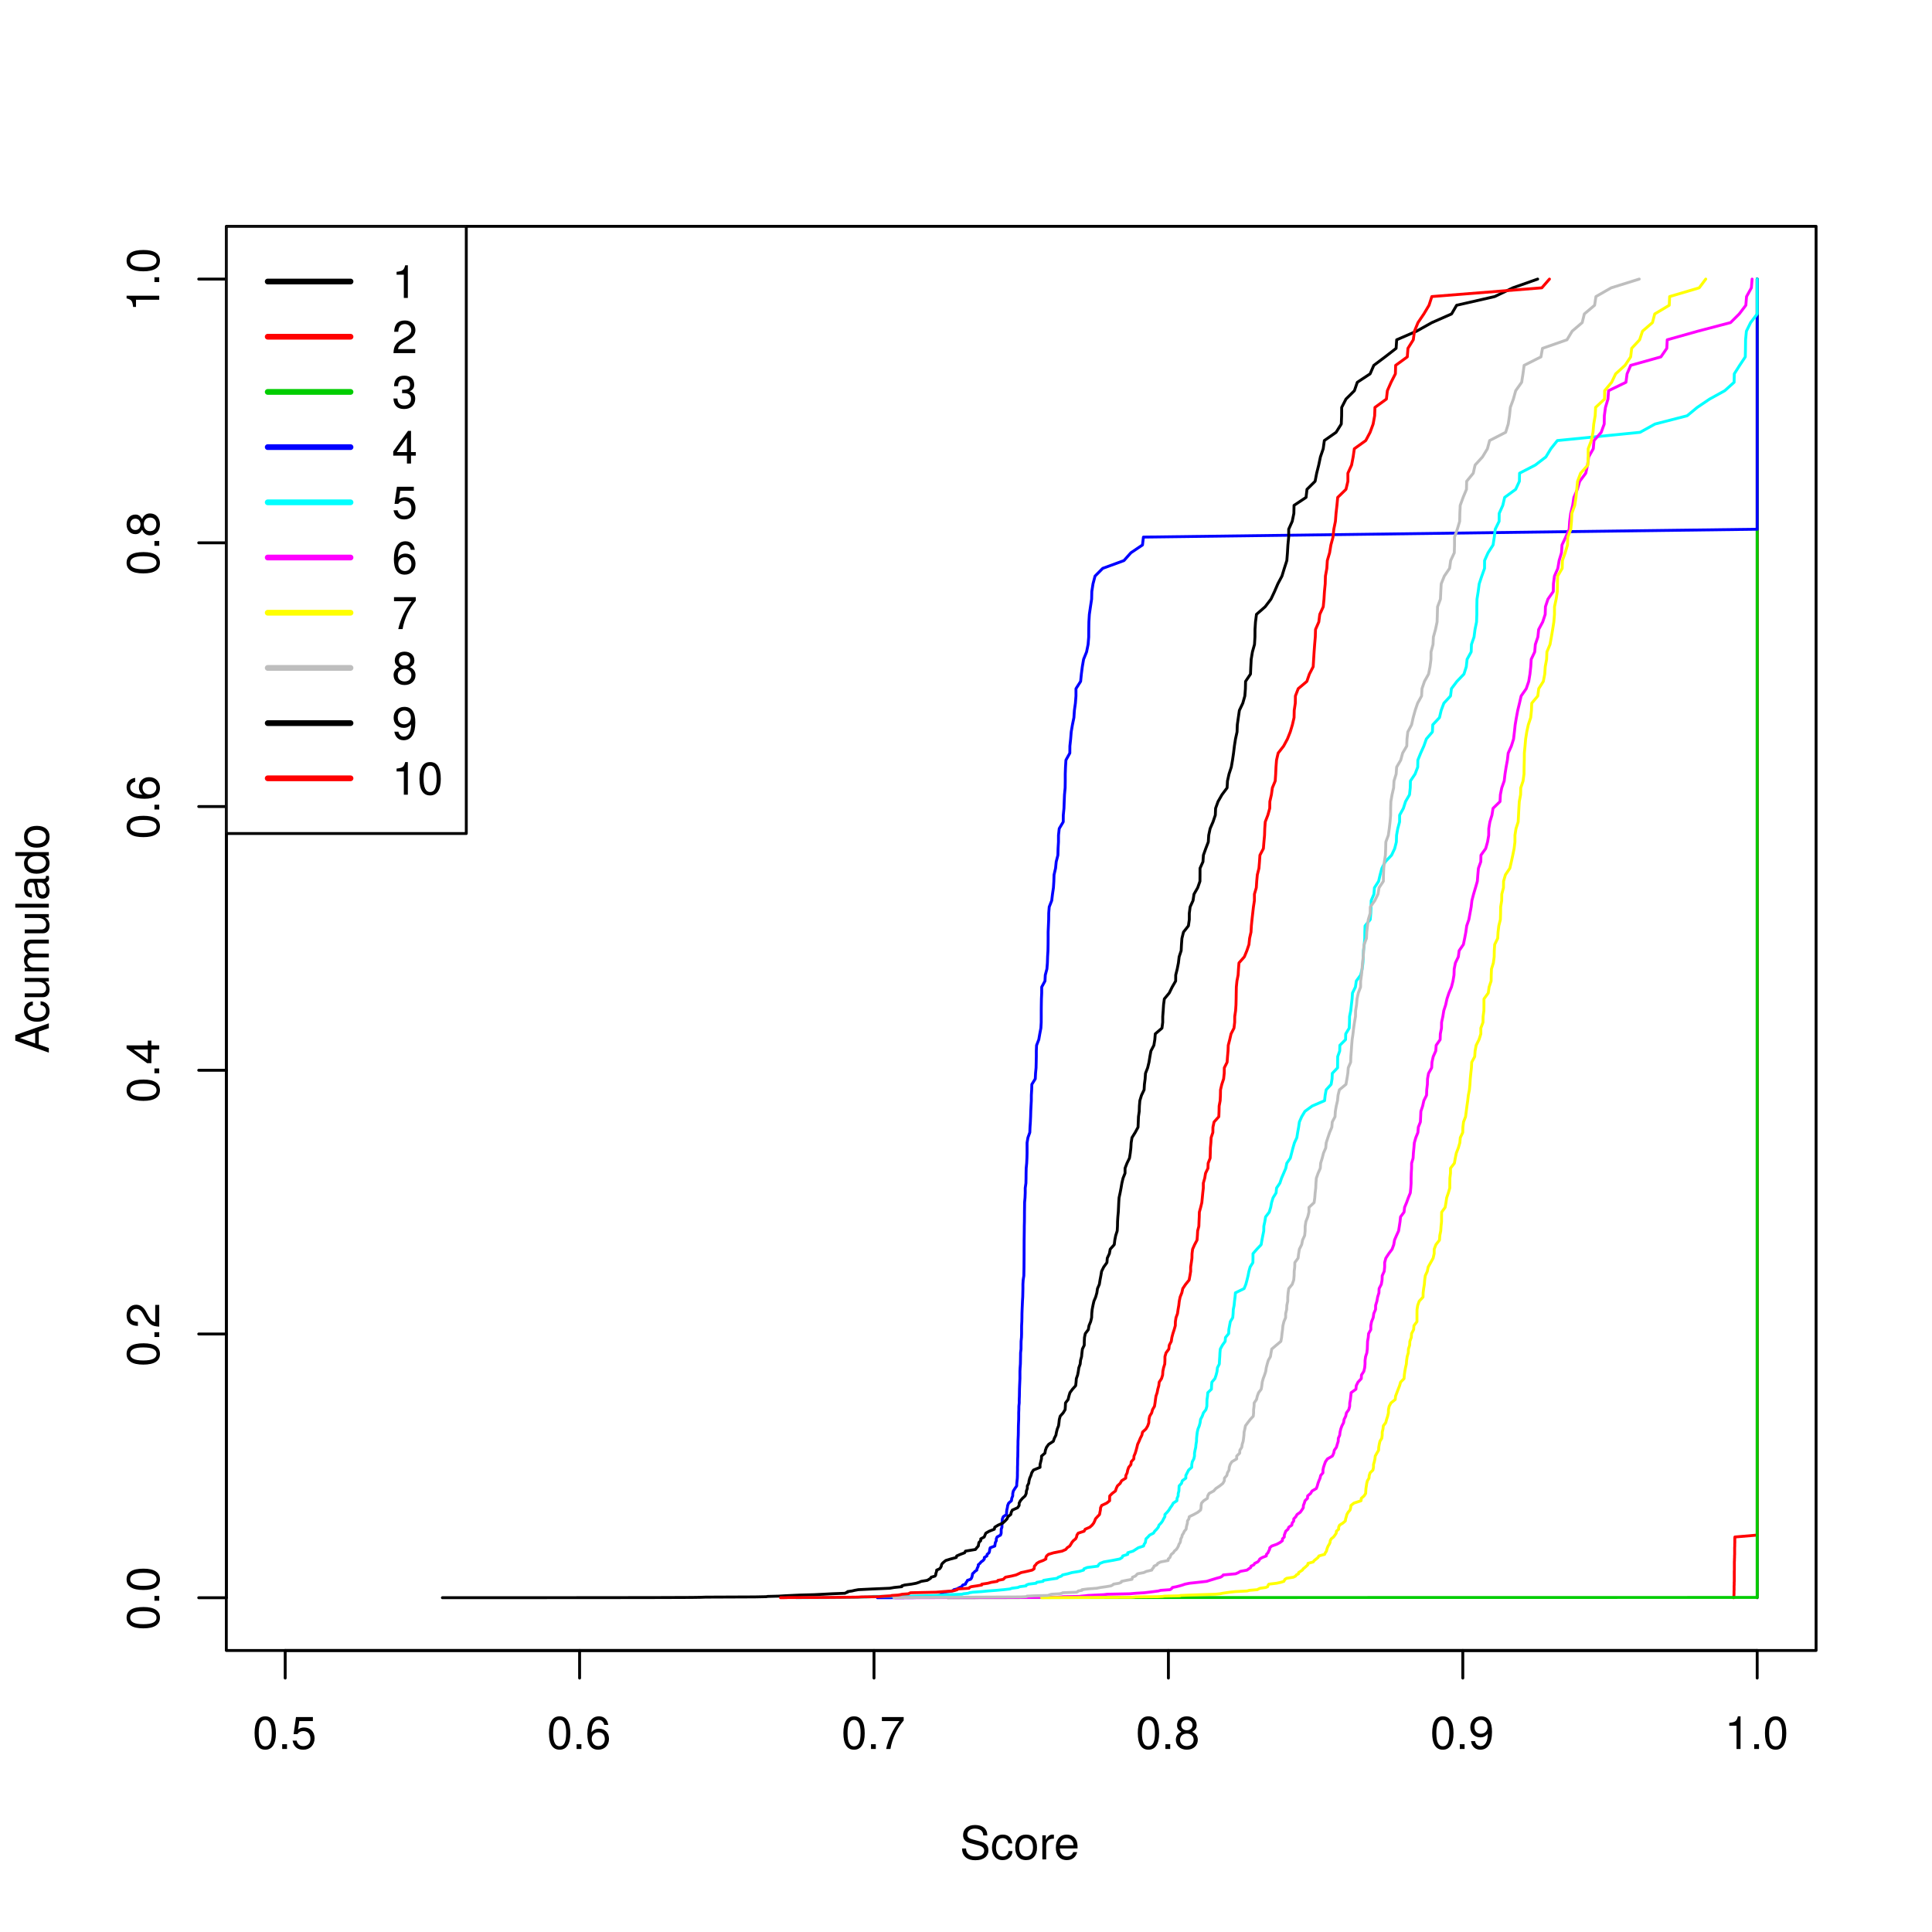 <?xml version="1.0" encoding="UTF-8"?>
<svg xmlns="http://www.w3.org/2000/svg" xmlns:xlink="http://www.w3.org/1999/xlink" width="504pt" height="504pt" viewBox="0 0 504 504" version="1.1">
<defs>
<g>
<symbol overflow="visible" id="glyph0-0">
<path style="stroke:none;" d=""/>
</symbol>
<symbol overflow="visible" id="glyph0-1">
<path style="stroke:none;" d="M 6.078 -4.094 C 6.078 -7.047 5.141 -8.516 3.297 -8.516 C 1.469 -8.516 0.516 -7.016 0.516 -4.156 C 0.516 -1.297 1.469 0.188 3.297 0.188 C 5.094 0.188 6.078 -1.297 6.078 -4.094 Z M 5 -4.188 C 5 -1.781 4.453 -0.703 3.281 -0.703 C 2.156 -0.703 1.594 -1.828 1.594 -4.156 C 1.594 -6.484 2.156 -7.578 3.297 -7.578 C 4.438 -7.578 5 -6.469 5 -4.188 Z M 5 -4.188 "/>
</symbol>
<symbol overflow="visible" id="glyph0-2">
<path style="stroke:none;" d="M 2.297 0 L 2.297 -1.25 L 1.047 -1.25 L 1.047 0 Z M 2.297 0 "/>
</symbol>
<symbol overflow="visible" id="glyph0-3">
<path style="stroke:none;" d="M 6.156 -2.812 C 6.156 -4.5 5.047 -5.609 3.406 -5.609 C 2.812 -5.609 2.328 -5.453 1.844 -5.094 L 2.172 -7.281 L 5.719 -7.281 L 5.719 -8.328 L 1.312 -8.328 L 0.688 -3.875 L 1.656 -3.875 C 2.141 -4.469 2.562 -4.672 3.219 -4.672 C 4.359 -4.672 5.078 -3.938 5.078 -2.672 C 5.078 -1.453 4.375 -0.75 3.219 -0.75 C 2.297 -0.75 1.734 -1.219 1.469 -2.188 L 0.422 -2.188 C 0.766 -0.484 1.734 0.188 3.234 0.188 C 4.953 0.188 6.156 -1.016 6.156 -2.812 Z M 6.156 -2.812 "/>
</symbol>
<symbol overflow="visible" id="glyph0-4">
<path style="stroke:none;" d="M 6.156 -2.641 C 6.156 -4.219 5.078 -5.297 3.547 -5.297 C 2.719 -5.297 2.047 -4.969 1.594 -4.344 C 1.609 -6.422 2.281 -7.578 3.484 -7.578 C 4.234 -7.578 4.75 -7.109 4.922 -6.281 L 5.969 -6.281 C 5.766 -7.688 4.859 -8.516 3.562 -8.516 C 1.578 -8.516 0.516 -6.844 0.516 -3.875 C 0.516 -1.219 1.422 0.188 3.375 0.188 C 4.984 0.188 6.156 -0.969 6.156 -2.641 Z M 5.078 -2.562 C 5.078 -1.484 4.359 -0.75 3.391 -0.75 C 2.406 -0.75 1.656 -1.531 1.656 -2.609 C 1.656 -3.672 2.375 -4.359 3.422 -4.359 C 4.438 -4.359 5.078 -3.703 5.078 -2.562 Z M 5.078 -2.562 "/>
</symbol>
<symbol overflow="visible" id="glyph0-5">
<path style="stroke:none;" d="M 6.234 -7.438 L 6.234 -8.328 L 0.547 -8.328 L 0.547 -7.281 L 5.141 -7.281 C 3.453 -5.141 2.25 -2.656 1.656 0 L 2.781 0 C 3.25 -2.75 4.453 -5.312 6.234 -7.438 Z M 6.234 -7.438 "/>
</symbol>
<symbol overflow="visible" id="glyph0-6">
<path style="stroke:none;" d="M 6.156 -2.406 C 6.156 -3.344 5.672 -4.016 4.688 -4.469 C 5.562 -5 5.859 -5.438 5.859 -6.234 C 5.859 -7.578 4.812 -8.516 3.297 -8.516 C 1.797 -8.516 0.75 -7.578 0.75 -6.234 C 0.75 -5.453 1.031 -5.016 1.891 -4.469 C 0.922 -4.016 0.438 -3.344 0.438 -2.406 C 0.438 -0.859 1.625 0.188 3.297 0.188 C 4.984 0.188 6.156 -0.859 6.156 -2.406 Z M 4.781 -6.219 C 4.781 -5.422 4.188 -4.891 3.297 -4.891 C 2.406 -4.891 1.828 -5.422 1.828 -6.234 C 1.828 -7.047 2.406 -7.578 3.297 -7.578 C 4.203 -7.578 4.781 -7.047 4.781 -6.219 Z M 5.078 -2.391 C 5.078 -1.375 4.359 -0.75 3.281 -0.75 C 2.25 -0.75 1.531 -1.391 1.531 -2.391 C 1.531 -3.391 2.25 -4.016 3.297 -4.016 C 4.359 -4.016 5.078 -3.391 5.078 -2.391 Z M 5.078 -2.391 "/>
</symbol>
<symbol overflow="visible" id="glyph0-7">
<path style="stroke:none;" d="M 6.109 -4.453 C 6.109 -7.109 5.188 -8.516 3.234 -8.516 C 1.625 -8.516 0.453 -7.359 0.453 -5.688 C 0.453 -4.109 1.531 -3.031 3.078 -3.031 C 3.875 -3.031 4.469 -3.328 5.016 -3.984 C 5 -1.906 4.328 -0.75 3.125 -0.75 C 2.375 -0.75 1.859 -1.219 1.688 -2.047 L 0.641 -2.047 C 0.844 -0.641 1.75 0.188 3.047 0.188 C 5.047 0.188 6.109 -1.516 6.109 -4.453 Z M 4.953 -5.719 C 4.953 -4.672 4.219 -3.969 3.188 -3.969 C 2.172 -3.969 1.531 -4.625 1.531 -5.766 C 1.531 -6.859 2.25 -7.578 3.234 -7.578 C 4.219 -7.578 4.953 -6.812 4.953 -5.719 Z M 4.953 -5.719 "/>
</symbol>
<symbol overflow="visible" id="glyph0-8">
<path style="stroke:none;" d="M 4.156 0 L 4.156 -8.516 L 3.469 -8.516 C 3.094 -7.203 2.859 -7.016 1.219 -6.812 L 1.219 -6.062 L 3.109 -6.062 L 3.109 0 Z M 4.156 0 "/>
</symbol>
<symbol overflow="visible" id="glyph0-9">
<path style="stroke:none;" d="M 7.453 -2.406 C 7.453 -3.484 6.781 -4.266 5.594 -4.594 L 3.391 -5.188 C 2.344 -5.453 1.953 -5.812 1.953 -6.484 C 1.953 -7.375 2.734 -8.031 3.906 -8.031 C 5.297 -8.031 6.094 -7.391 6.094 -6.25 L 7.156 -6.25 C 7.156 -7.969 5.969 -8.969 3.953 -8.969 C 2.031 -8.969 0.844 -7.906 0.844 -6.328 C 0.844 -5.25 1.406 -4.578 2.562 -4.281 L 4.734 -3.703 C 5.828 -3.422 6.344 -2.969 6.344 -2.297 C 6.344 -1.328 5.609 -0.766 4.109 -0.766 C 2.453 -0.766 1.625 -1.594 1.625 -2.844 L 0.578 -2.844 C 0.578 -0.781 1.969 0.219 4.031 0.219 C 6.25 0.219 7.453 -0.844 7.453 -2.406 Z M 7.453 -2.406 "/>
</symbol>
<symbol overflow="visible" id="glyph0-10">
<path style="stroke:none;" d="M 5.719 -2.156 L 4.719 -2.156 C 4.547 -1.156 4.031 -0.75 3.188 -0.75 C 2.078 -0.75 1.422 -1.594 1.422 -3.078 C 1.422 -4.656 2.062 -5.547 3.156 -5.547 C 4 -5.547 4.531 -5.047 4.641 -4.172 L 5.656 -4.172 C 5.531 -5.719 4.578 -6.469 3.172 -6.469 C 1.469 -6.469 0.375 -5.172 0.375 -3.078 C 0.375 -1.062 1.453 0.188 3.156 0.188 C 4.656 0.188 5.609 -0.719 5.719 -2.156 Z M 5.719 -2.156 "/>
</symbol>
<symbol overflow="visible" id="glyph0-11">
<path style="stroke:none;" d="M 6.125 -3.094 C 6.125 -5.266 5.078 -6.469 3.266 -6.469 C 1.5 -6.469 0.438 -5.25 0.438 -3.141 C 0.438 -1.031 1.484 0.188 3.281 0.188 C 5.047 0.188 6.125 -1.031 6.125 -3.094 Z M 5.078 -3.109 C 5.078 -1.625 4.375 -0.75 3.281 -0.75 C 2.156 -0.75 1.469 -1.625 1.469 -3.141 C 1.469 -4.656 2.156 -5.547 3.281 -5.547 C 4.406 -5.547 5.078 -4.672 5.078 -3.109 Z M 5.078 -3.109 "/>
</symbol>
<symbol overflow="visible" id="glyph0-12">
<path style="stroke:none;" d="M 3.859 -5.406 L 3.859 -6.438 C 3.688 -6.453 3.594 -6.469 3.469 -6.469 C 2.812 -6.469 2.328 -6.078 1.75 -5.141 L 1.75 -6.281 L 0.844 -6.281 L 0.844 0 L 1.844 0 L 1.844 -3.266 C 1.844 -4.688 2.297 -5.391 3.859 -5.406 Z M 3.859 -5.406 "/>
</symbol>
<symbol overflow="visible" id="glyph0-13">
<path style="stroke:none;" d="M 6.156 -2.859 C 6.156 -3.766 6.078 -4.344 5.906 -4.812 C 5.5 -5.844 4.531 -6.469 3.359 -6.469 C 1.609 -6.469 0.484 -5.172 0.484 -3.109 C 0.484 -1.047 1.578 0.188 3.344 0.188 C 4.781 0.188 5.766 -0.641 6.031 -1.906 L 5.016 -1.906 C 4.734 -1.078 4.172 -0.75 3.375 -0.75 C 2.328 -0.75 1.547 -1.422 1.531 -2.859 Z M 5.094 -3.75 C 5.094 -3.75 5.094 -3.703 5.078 -3.672 L 1.547 -3.672 C 1.625 -4.781 2.344 -5.547 3.344 -5.547 C 4.328 -5.547 5.094 -4.734 5.094 -3.75 Z M 5.094 -3.75 "/>
</symbol>
<symbol overflow="visible" id="glyph0-14">
<path style="stroke:none;" d="M 6.125 -6.016 C 6.125 -7.453 5.016 -8.516 3.406 -8.516 C 1.672 -8.516 0.656 -7.625 0.594 -5.562 L 1.656 -5.562 C 1.734 -6.984 2.328 -7.578 3.375 -7.578 C 4.328 -7.578 5.047 -6.906 5.047 -5.984 C 5.047 -5.312 4.656 -4.734 3.906 -4.312 L 2.797 -3.688 C 1.016 -2.672 0.5 -1.875 0.406 0 L 6.078 0 L 6.078 -1.047 L 1.594 -1.047 C 1.703 -1.734 2.094 -2.188 3.125 -2.797 L 4.328 -3.438 C 5.516 -4.078 6.125 -4.969 6.125 -6.016 Z M 6.125 -6.016 "/>
</symbol>
<symbol overflow="visible" id="glyph0-15">
<path style="stroke:none;" d="M 6.078 -2.469 C 6.078 -3.5 5.656 -4.109 4.625 -4.453 C 5.422 -4.766 5.812 -5.312 5.812 -6.172 C 5.812 -7.625 4.844 -8.516 3.234 -8.516 C 1.516 -8.516 0.594 -7.578 0.562 -5.766 L 1.625 -5.766 C 1.641 -7.016 2.156 -7.578 3.234 -7.578 C 4.172 -7.578 4.734 -7.031 4.734 -6.125 C 4.734 -5.219 4.344 -4.844 2.656 -4.844 L 2.656 -3.953 L 3.234 -3.953 C 4.391 -3.953 4.984 -3.406 4.984 -2.453 C 4.984 -1.391 4.328 -0.75 3.234 -0.75 C 2.078 -0.75 1.516 -1.328 1.438 -2.562 L 0.391 -2.562 C 0.516 -0.672 1.453 0.188 3.188 0.188 C 4.938 0.188 6.078 -0.859 6.078 -2.469 Z M 6.078 -2.469 "/>
</symbol>
<symbol overflow="visible" id="glyph0-16">
<path style="stroke:none;" d="M 6.234 -2.047 L 6.234 -2.984 L 4.984 -2.984 L 4.984 -8.516 L 4.203 -8.516 L 0.344 -3.156 L 0.344 -2.047 L 3.922 -2.047 L 3.922 0 L 4.984 0 L 4.984 -2.047 Z M 3.922 -2.984 L 1.266 -2.984 L 3.922 -6.703 Z M 3.922 -2.984 "/>
</symbol>
<symbol overflow="visible" id="glyph1-0">
<path style="stroke:none;" d=""/>
</symbol>
<symbol overflow="visible" id="glyph1-1">
<path style="stroke:none;" d="M -4.094 -6.078 C -7.047 -6.078 -8.516 -5.141 -8.516 -3.297 C -8.516 -1.469 -7.016 -0.516 -4.156 -0.516 C -1.297 -0.516 0.188 -1.469 0.188 -3.297 C 0.188 -5.094 -1.297 -6.078 -4.094 -6.078 Z M -4.188 -5 C -1.781 -5 -0.703 -4.453 -0.703 -3.281 C -0.703 -2.156 -1.828 -1.594 -4.156 -1.594 C -6.484 -1.594 -7.578 -2.156 -7.578 -3.297 C -7.578 -4.438 -6.469 -5 -4.188 -5 Z M -4.188 -5 "/>
</symbol>
<symbol overflow="visible" id="glyph1-2">
<path style="stroke:none;" d="M 0 -2.297 L -1.25 -2.297 L -1.25 -1.047 L 0 -1.047 Z M 0 -2.297 "/>
</symbol>
<symbol overflow="visible" id="glyph1-3">
<path style="stroke:none;" d="M -6.016 -6.125 C -7.453 -6.125 -8.516 -5.016 -8.516 -3.406 C -8.516 -1.672 -7.625 -0.656 -5.562 -0.594 L -5.562 -1.656 C -6.984 -1.734 -7.578 -2.328 -7.578 -3.375 C -7.578 -4.328 -6.906 -5.047 -5.984 -5.047 C -5.312 -5.047 -4.734 -4.656 -4.312 -3.906 L -3.688 -2.797 C -2.672 -1.016 -1.875 -0.5 0 -0.406 L 0 -6.078 L -1.047 -6.078 L -1.047 -1.594 C -1.734 -1.703 -2.188 -2.094 -2.797 -3.125 L -3.438 -4.328 C -4.078 -5.516 -4.969 -6.125 -6.016 -6.125 Z M -6.016 -6.125 "/>
</symbol>
<symbol overflow="visible" id="glyph1-4">
<path style="stroke:none;" d="M -2.047 -6.234 L -2.984 -6.234 L -2.984 -4.984 L -8.516 -4.984 L -8.516 -4.203 L -3.156 -0.344 L -2.047 -0.344 L -2.047 -3.922 L 0 -3.922 L 0 -4.984 L -2.047 -4.984 Z M -2.984 -3.922 L -2.984 -1.266 L -6.703 -3.922 Z M -2.984 -3.922 "/>
</symbol>
<symbol overflow="visible" id="glyph1-5">
<path style="stroke:none;" d="M -2.641 -6.156 C -4.219 -6.156 -5.297 -5.078 -5.297 -3.547 C -5.297 -2.719 -4.969 -2.047 -4.344 -1.594 C -6.422 -1.609 -7.578 -2.281 -7.578 -3.484 C -7.578 -4.234 -7.109 -4.75 -6.281 -4.922 L -6.281 -5.969 C -7.688 -5.766 -8.516 -4.859 -8.516 -3.562 C -8.516 -1.578 -6.844 -0.516 -3.875 -0.516 C -1.219 -0.516 0.188 -1.422 0.188 -3.375 C 0.188 -4.984 -0.969 -6.156 -2.641 -6.156 Z M -2.562 -5.078 C -1.484 -5.078 -0.75 -4.359 -0.75 -3.391 C -0.75 -2.406 -1.531 -1.656 -2.609 -1.656 C -3.672 -1.656 -4.359 -2.375 -4.359 -3.422 C -4.359 -4.438 -3.703 -5.078 -2.562 -5.078 Z M -2.562 -5.078 "/>
</symbol>
<symbol overflow="visible" id="glyph1-6">
<path style="stroke:none;" d="M -2.406 -6.156 C -3.344 -6.156 -4.016 -5.672 -4.469 -4.688 C -5 -5.562 -5.438 -5.859 -6.234 -5.859 C -7.578 -5.859 -8.516 -4.812 -8.516 -3.297 C -8.516 -1.797 -7.578 -0.75 -6.234 -0.75 C -5.453 -0.75 -5.016 -1.031 -4.469 -1.891 C -4.016 -0.922 -3.344 -0.438 -2.406 -0.438 C -0.859 -0.438 0.188 -1.625 0.188 -3.297 C 0.188 -4.984 -0.859 -6.156 -2.406 -6.156 Z M -6.219 -4.781 C -5.422 -4.781 -4.891 -4.188 -4.891 -3.297 C -4.891 -2.406 -5.422 -1.828 -6.234 -1.828 C -7.047 -1.828 -7.578 -2.406 -7.578 -3.297 C -7.578 -4.203 -7.047 -4.781 -6.219 -4.781 Z M -2.391 -5.078 C -1.375 -5.078 -0.75 -4.359 -0.75 -3.281 C -0.75 -2.25 -1.391 -1.531 -2.391 -1.531 C -3.391 -1.531 -4.016 -2.25 -4.016 -3.297 C -4.016 -4.359 -3.391 -5.078 -2.391 -5.078 Z M -2.391 -5.078 "/>
</symbol>
<symbol overflow="visible" id="glyph1-7">
<path style="stroke:none;" d="M 0 -4.156 L -8.516 -4.156 L -8.516 -3.469 C -7.203 -3.094 -7.016 -2.859 -6.812 -1.219 L -6.062 -1.219 L -6.062 -3.109 L 0 -3.109 Z M 0 -4.156 "/>
</symbol>
<symbol overflow="visible" id="glyph1-8">
<path style="stroke:none;" d="M 0 -7.844 L -8.75 -4.766 L -8.75 -3.328 L 0 -0.203 L 0 -1.391 L -2.625 -2.312 L -2.625 -5.688 L 0 -6.594 Z M -3.562 -5.375 L -3.562 -2.594 L -7.547 -4.031 Z M -3.562 -5.375 "/>
</symbol>
<symbol overflow="visible" id="glyph1-9">
<path style="stroke:none;" d="M -2.156 -5.719 L -2.156 -4.719 C -1.156 -4.547 -0.75 -4.031 -0.75 -3.188 C -0.75 -2.078 -1.594 -1.422 -3.078 -1.422 C -4.656 -1.422 -5.547 -2.062 -5.547 -3.156 C -5.547 -4 -5.047 -4.531 -4.172 -4.641 L -4.172 -5.656 C -5.719 -5.531 -6.469 -4.578 -6.469 -3.172 C -6.469 -1.469 -5.172 -0.375 -3.078 -0.375 C -1.062 -0.375 0.188 -1.453 0.188 -3.156 C 0.188 -4.656 -0.719 -5.609 -2.156 -5.719 Z M -2.156 -5.719 "/>
</symbol>
<symbol overflow="visible" id="glyph1-10">
<path style="stroke:none;" d="M 0 -5.781 L -6.281 -5.781 L -6.281 -4.781 L -2.812 -4.781 C -1.531 -4.781 -0.703 -4.109 -0.703 -3.078 C -0.703 -2.281 -1.172 -1.781 -1.938 -1.781 L -6.281 -1.781 L -6.281 -0.781 L -1.531 -0.781 C -0.484 -0.781 0.188 -1.562 0.188 -2.781 C 0.188 -3.703 -0.141 -4.297 -0.969 -4.891 L 0 -4.891 Z M 0 -5.781 "/>
</symbol>
<symbol overflow="visible" id="glyph1-11">
<path style="stroke:none;" d="M 0 -9.125 L -4.719 -9.125 C -5.844 -9.125 -6.469 -8.5 -6.469 -7.312 C -6.469 -6.484 -6.219 -5.969 -5.516 -5.391 C -6.188 -5.016 -6.469 -4.516 -6.469 -3.703 C -6.469 -2.859 -6.156 -2.297 -5.406 -1.766 L -6.281 -1.766 L -6.281 -0.859 L 0 -0.859 L 0 -1.844 L -3.953 -1.844 C -4.859 -1.844 -5.594 -2.516 -5.594 -3.328 C -5.594 -4.062 -5.141 -4.484 -4.328 -4.484 L 0 -4.484 L 0 -5.484 L -3.953 -5.484 C -4.859 -5.484 -5.594 -6.156 -5.594 -6.969 C -5.594 -7.703 -5.125 -8.125 -4.328 -8.125 L 0 -8.125 Z M 0 -9.125 "/>
</symbol>
<symbol overflow="visible" id="glyph1-12">
<path style="stroke:none;" d="M 0 -1.812 L -8.75 -1.812 L -8.75 -0.812 L 0 -0.812 Z M 0 -1.812 "/>
</symbol>
<symbol overflow="visible" id="glyph1-13">
<path style="stroke:none;" d="M -0.031 -6.422 L -0.781 -6.422 C -0.75 -6.312 -0.75 -6.266 -0.75 -6.203 C -0.75 -5.859 -0.938 -5.656 -1.25 -5.656 L -4.75 -5.656 C -5.875 -5.656 -6.469 -4.844 -6.469 -3.297 C -6.469 -1.781 -5.875 -0.844 -4.422 -0.781 L -4.422 -1.781 C -5.203 -1.875 -5.547 -2.328 -5.547 -3.266 C -5.547 -4.156 -5.203 -4.672 -4.609 -4.672 L -4.344 -4.672 C -3.922 -4.672 -3.75 -4.422 -3.641 -3.625 C -3.469 -2.203 -3.422 -1.984 -3.266 -1.609 C -2.969 -0.875 -2.406 -0.5 -1.625 -0.5 C -0.484 -0.5 0.188 -1.297 0.188 -2.562 C 0.188 -3.375 -0.156 -4.156 -0.75 -4.703 C -0.266 -4.812 0.078 -5.25 0.078 -5.734 C 0.078 -5.938 0.062 -6.094 -0.031 -6.422 Z M -2.172 -4.672 C -1.266 -4.672 -0.703 -3.75 -0.703 -2.781 C -0.703 -2 -0.969 -1.547 -1.656 -1.547 C -2.312 -1.547 -2.609 -1.984 -2.766 -3.062 C -2.906 -4.109 -2.953 -4.328 -3.109 -4.672 Z M -2.172 -4.672 "/>
</symbol>
<symbol overflow="visible" id="glyph1-14">
<path style="stroke:none;" d="M 0 -5.938 L -8.75 -5.938 L -8.75 -4.938 L -5.5 -4.938 C -6.125 -4.531 -6.469 -3.859 -6.469 -3.016 C -6.469 -1.375 -5.203 -0.312 -3.203 -0.312 C -1.078 -0.312 0.188 -1.359 0.188 -3.047 C 0.188 -3.906 -0.141 -4.516 -0.922 -5.047 L 0 -5.047 Z M -3.125 -4.938 C -1.672 -4.938 -0.75 -4.25 -0.75 -3.188 C -0.75 -2.094 -1.688 -1.359 -3.141 -1.359 C -4.609 -1.359 -5.531 -2.094 -5.531 -3.188 C -5.531 -4.266 -4.578 -4.938 -3.125 -4.938 Z M -3.125 -4.938 "/>
</symbol>
<symbol overflow="visible" id="glyph1-15">
<path style="stroke:none;" d="M -3.094 -6.125 C -5.266 -6.125 -6.469 -5.078 -6.469 -3.266 C -6.469 -1.5 -5.25 -0.438 -3.141 -0.438 C -1.031 -0.438 0.188 -1.484 0.188 -3.281 C 0.188 -5.047 -1.031 -6.125 -3.094 -6.125 Z M -3.109 -5.078 C -1.625 -5.078 -0.75 -4.375 -0.75 -3.281 C -0.75 -2.156 -1.625 -1.469 -3.141 -1.469 C -4.656 -1.469 -5.547 -2.156 -5.547 -3.281 C -5.547 -4.406 -4.672 -5.078 -3.109 -5.078 Z M -3.109 -5.078 "/>
</symbol>
</g>
<clipPath id="clip1">
  <path d="M 59.039 59.039 L 122 59.039 L 122 218 L 59.039 218 Z M 59.039 59.039 "/>
</clipPath>
<clipPath id="clip2">
  <path d="M 59.039 59.039 L 123 59.039 L 123 218 L 59.039 218 Z M 59.039 59.039 "/>
</clipPath>
</defs>
<g id="surface1">
<rect x="0" y="0" width="504" height="504" style="fill:rgb(100%,100%,100%);fill-opacity:1;stroke:none;"/>
<path style="fill:none;stroke-width:0.75;stroke-linecap:round;stroke-linejoin:round;stroke:rgb(0%,0%,0%);stroke-opacity:1;stroke-miterlimit:10;" d="M 74.398 430.559 L 458.398 430.559 "/>
<path style="fill:none;stroke-width:0.75;stroke-linecap:round;stroke-linejoin:round;stroke:rgb(0%,0%,0%);stroke-opacity:1;stroke-miterlimit:10;" d="M 74.398 430.559 L 74.398 437.762 "/>
<path style="fill:none;stroke-width:0.75;stroke-linecap:round;stroke-linejoin:round;stroke:rgb(0%,0%,0%);stroke-opacity:1;stroke-miterlimit:10;" d="M 151.199 430.559 L 151.199 437.762 "/>
<path style="fill:none;stroke-width:0.75;stroke-linecap:round;stroke-linejoin:round;stroke:rgb(0%,0%,0%);stroke-opacity:1;stroke-miterlimit:10;" d="M 228 430.559 L 228 437.762 "/>
<path style="fill:none;stroke-width:0.75;stroke-linecap:round;stroke-linejoin:round;stroke:rgb(0%,0%,0%);stroke-opacity:1;stroke-miterlimit:10;" d="M 304.801 430.559 L 304.801 437.762 "/>
<path style="fill:none;stroke-width:0.75;stroke-linecap:round;stroke-linejoin:round;stroke:rgb(0%,0%,0%);stroke-opacity:1;stroke-miterlimit:10;" d="M 381.602 430.559 L 381.602 437.762 "/>
<path style="fill:none;stroke-width:0.75;stroke-linecap:round;stroke-linejoin:round;stroke:rgb(0%,0%,0%);stroke-opacity:1;stroke-miterlimit:10;" d="M 458.398 430.559 L 458.398 437.762 "/>
<g style="fill:rgb(0%,0%,0%);fill-opacity:1;">
  <use xlink:href="#glyph0-1" x="65.898" y="456.257"/>
  <use xlink:href="#glyph0-2" x="72.57" y="456.257"/>
  <use xlink:href="#glyph0-3" x="75.906" y="456.257"/>
</g>
<g style="fill:rgb(0%,0%,0%);fill-opacity:1;">
  <use xlink:href="#glyph0-1" x="142.699" y="456.257"/>
  <use xlink:href="#glyph0-2" x="149.371" y="456.257"/>
  <use xlink:href="#glyph0-4" x="152.707" y="456.257"/>
</g>
<g style="fill:rgb(0%,0%,0%);fill-opacity:1;">
  <use xlink:href="#glyph0-1" x="219.5" y="456.257"/>
  <use xlink:href="#glyph0-2" x="226.172" y="456.257"/>
  <use xlink:href="#glyph0-5" x="229.508" y="456.257"/>
</g>
<g style="fill:rgb(0%,0%,0%);fill-opacity:1;">
  <use xlink:href="#glyph0-1" x="296.301" y="456.257"/>
  <use xlink:href="#glyph0-2" x="302.973" y="456.257"/>
  <use xlink:href="#glyph0-6" x="306.309" y="456.257"/>
</g>
<g style="fill:rgb(0%,0%,0%);fill-opacity:1;">
  <use xlink:href="#glyph0-1" x="373.102" y="456.257"/>
  <use xlink:href="#glyph0-2" x="379.773" y="456.257"/>
  <use xlink:href="#glyph0-7" x="383.109" y="456.257"/>
</g>
<g style="fill:rgb(0%,0%,0%);fill-opacity:1;">
  <use xlink:href="#glyph0-8" x="449.898" y="456.257"/>
  <use xlink:href="#glyph0-2" x="456.57" y="456.257"/>
  <use xlink:href="#glyph0-1" x="459.906" y="456.257"/>
</g>
<path style="fill:none;stroke-width:0.75;stroke-linecap:round;stroke-linejoin:round;stroke:rgb(0%,0%,0%);stroke-opacity:1;stroke-miterlimit:10;" d="M 59.039 416.801 L 59.039 72.801 "/>
<path style="fill:none;stroke-width:0.75;stroke-linecap:round;stroke-linejoin:round;stroke:rgb(0%,0%,0%);stroke-opacity:1;stroke-miterlimit:10;" d="M 59.039 416.801 L 51.84 416.801 "/>
<path style="fill:none;stroke-width:0.75;stroke-linecap:round;stroke-linejoin:round;stroke:rgb(0%,0%,0%);stroke-opacity:1;stroke-miterlimit:10;" d="M 59.039 348 L 51.84 348 "/>
<path style="fill:none;stroke-width:0.75;stroke-linecap:round;stroke-linejoin:round;stroke:rgb(0%,0%,0%);stroke-opacity:1;stroke-miterlimit:10;" d="M 59.039 279.199 L 51.84 279.199 "/>
<path style="fill:none;stroke-width:0.75;stroke-linecap:round;stroke-linejoin:round;stroke:rgb(0%,0%,0%);stroke-opacity:1;stroke-miterlimit:10;" d="M 59.039 210.398 L 51.84 210.398 "/>
<path style="fill:none;stroke-width:0.75;stroke-linecap:round;stroke-linejoin:round;stroke:rgb(0%,0%,0%);stroke-opacity:1;stroke-miterlimit:10;" d="M 59.039 141.602 L 51.84 141.602 "/>
<path style="fill:none;stroke-width:0.75;stroke-linecap:round;stroke-linejoin:round;stroke:rgb(0%,0%,0%);stroke-opacity:1;stroke-miterlimit:10;" d="M 59.039 72.801 L 51.84 72.801 "/>
<g style="fill:rgb(0%,0%,0%);fill-opacity:1;">
  <use xlink:href="#glyph1-1" x="41.538" y="425.301"/>
  <use xlink:href="#glyph1-2" x="41.538" y="418.629"/>
  <use xlink:href="#glyph1-1" x="41.538" y="415.293"/>
</g>
<g style="fill:rgb(0%,0%,0%);fill-opacity:1;">
  <use xlink:href="#glyph1-1" x="41.538" y="356.5"/>
  <use xlink:href="#glyph1-2" x="41.538" y="349.828"/>
  <use xlink:href="#glyph1-3" x="41.538" y="346.492"/>
</g>
<g style="fill:rgb(0%,0%,0%);fill-opacity:1;">
  <use xlink:href="#glyph1-1" x="41.538" y="287.699"/>
  <use xlink:href="#glyph1-2" x="41.538" y="281.027"/>
  <use xlink:href="#glyph1-4" x="41.538" y="277.691"/>
</g>
<g style="fill:rgb(0%,0%,0%);fill-opacity:1;">
  <use xlink:href="#glyph1-1" x="41.538" y="218.898"/>
  <use xlink:href="#glyph1-2" x="41.538" y="212.227"/>
  <use xlink:href="#glyph1-5" x="41.538" y="208.891"/>
</g>
<g style="fill:rgb(0%,0%,0%);fill-opacity:1;">
  <use xlink:href="#glyph1-1" x="41.538" y="150.102"/>
  <use xlink:href="#glyph1-2" x="41.538" y="143.43"/>
  <use xlink:href="#glyph1-6" x="41.538" y="140.094"/>
</g>
<g style="fill:rgb(0%,0%,0%);fill-opacity:1;">
  <use xlink:href="#glyph1-7" x="41.538" y="81.301"/>
  <use xlink:href="#glyph1-2" x="41.538" y="74.629"/>
  <use xlink:href="#glyph1-1" x="41.538" y="71.293"/>
</g>
<path style="fill:none;stroke-width:0.75;stroke-linecap:round;stroke-linejoin:round;stroke:rgb(0%,0%,0%);stroke-opacity:1;stroke-miterlimit:10;" d="M 59.039 430.559 L 473.762 430.559 L 473.762 59.039 L 59.039 59.039 L 59.039 430.559 "/>
<g style="fill:rgb(0%,0%,0%);fill-opacity:1;">
  <use xlink:href="#glyph0-9" x="250.398" y="485.058"/>
  <use xlink:href="#glyph0-10" x="258.402" y="485.058"/>
  <use xlink:href="#glyph0-11" x="264.402" y="485.058"/>
  <use xlink:href="#glyph0-12" x="271.074" y="485.058"/>
  <use xlink:href="#glyph0-13" x="274.95" y="485.058"/>
</g>
<g style="fill:rgb(0%,0%,0%);fill-opacity:1;">
  <use xlink:href="#glyph1-8" x="12.737" y="274.801"/>
  <use xlink:href="#glyph1-9" x="12.737" y="266.917"/>
  <use xlink:href="#glyph1-10" x="12.737" y="260.917"/>
  <use xlink:href="#glyph1-11" x="12.737" y="254.245"/>
  <use xlink:href="#glyph1-10" x="12.737" y="244.249"/>
  <use xlink:href="#glyph1-12" x="12.737" y="237.577"/>
  <use xlink:href="#glyph1-13" x="12.737" y="234.913"/>
  <use xlink:href="#glyph1-14" x="12.737" y="228.241"/>
  <use xlink:href="#glyph1-15" x="12.737" y="221.569"/>
</g>
<path style="fill:none;stroke-width:0.75;stroke-linecap:round;stroke-linejoin:round;stroke:rgb(0%,0%,0%);stroke-opacity:1;stroke-miterlimit:10;" d="M 458.398 416.793 L 458.398 72.801 "/>
<path style="fill:none;stroke-width:0.75;stroke-linecap:round;stroke-linejoin:round;stroke:rgb(100%,0%,0%);stroke-opacity:1;stroke-miterlimit:10;" d="M 452.23 416.793 L 452.281 416.777 L 452.281 416.754 L 452.305 416.723 L 452.305 416.527 L 452.328 416.457 L 452.328 416 L 452.352 415.887 L 452.352 415.039 L 452.375 414.871 L 452.375 413.707 L 452.398 413.484 L 452.398 412.777 L 452.422 412.527 L 452.422 409.922 L 452.445 409.594 L 452.445 407.465 L 452.469 407.086 L 452.469 406.695 L 452.492 406.301 L 452.492 405.898 L 452.516 405.484 L 452.516 403.766 L 452.539 403.312 L 452.539 402.855 L 452.559 402.391 L 452.559 401.441 L 452.582 400.953 L 458.398 400.457 L 458.398 72.801 "/>
<path style="fill:none;stroke-width:0.75;stroke-linecap:round;stroke-linejoin:round;stroke:rgb(0%,80.392%,0%);stroke-opacity:1;stroke-miterlimit:10;" d="M 247.258 416.793 L 247.41 416.777 L 267.797 416.754 L 458.398 416.723 L 458.398 72.801 "/>
<path style="fill:none;stroke-width:0.75;stroke-linecap:round;stroke-linejoin:round;stroke:rgb(0%,0%,100%);stroke-opacity:1;stroke-miterlimit:10;" d="M 228.883 416.793 L 234.391 416.777 L 238.719 416.754 L 239.277 416.723 L 241.594 416.688 L 242.23 416.641 L 242.594 416.586 L 242.695 416.527 L 243.441 416.457 L 244.223 416.383 L 244.695 416.297 L 244.969 416.207 L 245.406 416.105 L 245.465 416 L 245.48 415.887 L 245.68 415.766 L 245.719 415.633 L 245.973 415.496 L 245.973 415.352 L 247.465 415.199 L 248.285 415.039 L 248.703 414.871 L 248.844 414.695 L 249.617 414.516 L 249.965 414.324 L 250.359 414.125 L 250.871 413.922 L 250.992 413.707 L 251.164 413.484 L 251.883 413.258 L 251.926 413.02 L 252.074 412.777 L 252.27 412.527 L 252.379 412.266 L 253.176 412 L 253.402 411.727 L 253.527 411.445 L 253.605 411.152 L 253.66 410.855 L 253.707 410.551 L 254.051 410.238 L 254.344 409.922 L 254.824 409.594 L 254.871 409.258 L 255.023 408.914 L 255.195 408.562 L 255.199 408.207 L 255.625 407.84 L 255.938 407.465 L 256.457 407.086 L 256.781 406.695 L 256.781 406.301 L 257.457 405.898 L 257.516 405.484 L 258.012 405.066 L 258.137 404.641 L 258.188 404.207 L 258.316 403.766 L 259.516 403.312 L 259.578 402.855 L 259.66 402.391 L 259.902 401.922 L 259.902 401.441 L 260.109 400.953 L 261.008 400.457 L 261.176 399.953 L 261.176 399.445 L 261.188 398.926 L 261.379 398.398 L 261.379 397.867 L 261.422 397.324 L 261.426 396.777 L 261.496 396.223 L 261.727 395.656 L 262.582 395.086 L 262.582 394.508 L 262.641 393.922 L 262.785 393.324 L 262.875 392.723 L 263.133 392.113 L 263.855 391.496 L 263.934 390.871 L 264.184 390.238 L 264.199 389.602 L 264.348 388.953 L 264.762 388.297 L 265.223 387.633 L 265.246 386.965 L 265.316 386.285 L 265.387 385.602 L 265.414 384.906 L 265.414 384.207 L 265.434 383.496 L 265.434 382.781 L 265.461 382.059 L 265.465 381.324 L 265.48 380.586 L 265.512 379.84 L 265.52 379.086 L 265.539 378.324 L 265.539 377.555 L 265.562 376.777 L 265.566 375.992 L 265.602 375.199 L 265.637 374.398 L 265.652 373.594 L 265.66 372.777 L 265.672 371.953 L 265.703 371.125 L 265.742 370.285 L 265.75 369.441 L 265.75 368.586 L 265.785 367.727 L 265.793 366.855 L 265.887 365.98 L 265.891 365.098 L 265.926 364.207 L 265.941 363.309 L 265.957 362.398 L 265.988 361.484 L 266.027 360.562 L 266.07 359.633 L 266.07 357.754 L 266.117 356.801 L 266.188 355.84 L 266.211 354.871 L 266.227 353.898 L 266.238 352.914 L 266.352 351.922 L 266.359 350.926 L 266.371 349.922 L 266.469 348.906 L 266.5 347.887 L 266.5 346.855 L 266.508 345.82 L 266.566 344.777 L 266.59 343.727 L 266.598 342.668 L 266.637 341.602 L 266.684 340.527 L 266.73 339.445 L 266.797 338.355 L 266.824 337.258 L 266.848 336.152 L 266.848 335.039 L 266.914 333.922 L 267.09 332.793 L 267.109 331.656 L 267.129 330.516 L 267.137 329.363 L 267.145 328.207 L 267.152 327.039 L 267.152 325.867 L 267.16 324.688 L 267.164 323.496 L 267.184 322.301 L 267.199 321.098 L 267.207 319.887 L 267.238 318.668 L 267.25 317.441 L 267.254 316.207 L 267.273 314.965 L 267.285 313.715 L 267.398 312.457 L 267.449 311.191 L 267.449 309.922 L 267.633 308.641 L 267.66 307.352 L 267.672 306.059 L 267.703 304.754 L 267.832 303.445 L 267.895 302.125 L 267.93 300.801 L 267.93 298.125 L 268.156 296.777 L 268.648 295.422 L 268.699 294.059 L 268.793 292.688 L 268.855 291.309 L 268.895 289.922 L 268.961 288.527 L 269.039 287.125 L 269.047 285.715 L 269.133 284.297 L 269.176 282.871 L 270.07 281.441 L 270.141 280 L 270.277 278.551 L 270.312 277.098 L 270.344 275.633 L 270.344 274.164 L 270.41 272.688 L 270.988 271.199 L 271.246 269.707 L 271.535 268.207 L 271.621 266.695 L 271.629 265.18 L 271.629 263.656 L 271.648 262.125 L 271.676 260.586 L 271.746 259.039 L 271.75 257.484 L 272.602 255.922 L 272.684 254.355 L 273.105 252.777 L 273.234 251.191 L 273.285 249.602 L 273.383 248 L 273.414 246.391 L 273.426 244.777 L 273.426 243.152 L 273.496 241.523 L 273.566 239.887 L 273.582 238.238 L 273.711 236.586 L 274.363 234.926 L 274.562 233.258 L 274.812 231.582 L 274.918 229.898 L 274.969 228.207 L 275.363 226.508 L 275.531 224.801 L 275.973 223.086 L 276.02 221.363 L 276.121 219.633 L 276.129 217.898 L 276.32 216.152 L 277.367 214.398 L 277.383 212.641 L 277.555 210.871 L 277.621 209.098 L 277.695 207.312 L 277.863 205.523 L 277.891 203.727 L 277.891 201.922 L 277.957 200.105 L 278.07 198.285 L 279.086 196.457 L 279.102 194.621 L 279.301 192.777 L 279.449 190.926 L 279.766 189.066 L 280.152 187.199 L 280.277 185.324 L 280.539 183.445 L 280.688 181.555 L 280.688 179.656 L 281.902 177.754 L 282.094 175.84 L 282.344 173.922 L 282.676 171.992 L 283.457 170.059 L 283.852 168.113 L 284.012 166.164 L 284.027 164.207 L 284.059 162.238 L 284.18 160.266 L 284.469 158.285 L 284.77 156.297 L 284.82 154.301 L 285.133 152.297 L 285.664 150.285 L 287.668 148.266 L 293.207 146.238 L 295.012 144.207 L 298.043 142.164 L 298.281 140.113 L 458.398 138.059 L 458.398 72.801 "/>
<path style="fill:none;stroke-width:0.75;stroke-linecap:round;stroke-linejoin:round;stroke:rgb(0%,100%,100%);stroke-opacity:1;stroke-miterlimit:10;" d="M 207.758 416.793 L 207.906 416.777 L 216.414 416.754 L 221.086 416.723 L 223.828 416.688 L 224.777 416.641 L 226.754 416.586 L 227.035 416.527 L 227.801 416.457 L 237.496 416.383 L 240.898 416.297 L 243.777 416.207 L 246.555 416.105 L 247.652 416 L 250.969 415.887 L 251.312 415.766 L 252.578 415.633 L 252.883 415.496 L 253.773 415.352 L 256.027 415.199 L 257.695 415.039 L 259.934 414.871 L 261.859 414.695 L 263.445 414.516 L 263.973 414.324 L 265.543 414.125 L 266.012 413.922 L 267.652 413.707 L 267.746 413.484 L 268.352 413.258 L 270.277 413.02 L 270.461 412.777 L 272.094 412.527 L 272.227 412.266 L 273.863 412 L 275.766 411.727 L 276.078 411.445 L 276.898 411.152 L 277.176 410.855 L 278.539 410.551 L 279.613 410.238 L 281.57 409.922 L 282.668 409.594 L 282.777 409.258 L 283.621 408.914 L 286.383 408.562 L 286.586 408.207 L 286.941 407.84 L 287.926 407.465 L 290.074 407.086 L 292.098 406.695 L 292.734 406.301 L 292.895 405.898 L 294.191 405.484 L 294.191 405.066 L 295.578 404.641 L 296.258 404.207 L 296.938 403.766 L 298.324 403.312 L 298.473 402.855 L 298.789 402.391 L 298.863 401.922 L 298.953 401.441 L 299.465 400.953 L 299.91 400.457 L 300.91 399.953 L 301.227 399.445 L 301.742 398.926 L 302.164 398.398 L 302.344 397.867 L 302.875 397.324 L 303.273 396.777 L 303.539 396.223 L 303.879 395.656 L 303.895 395.086 L 304.469 394.508 L 304.945 393.922 L 305.301 393.324 L 305.738 392.723 L 306.07 392.113 L 307.012 391.496 L 307.059 390.871 L 307.34 390.238 L 307.363 389.602 L 307.539 388.953 L 307.566 388.297 L 307.602 387.633 L 308.219 386.965 L 308.422 386.285 L 309.348 385.602 L 309.348 384.906 L 309.707 384.207 L 310.07 383.496 L 310.875 382.781 L 310.898 382.059 L 311.031 381.324 L 311.426 380.586 L 311.605 379.84 L 311.609 379.086 L 311.75 378.324 L 311.926 377.555 L 311.996 376.777 L 312.137 375.992 L 312.152 375.199 L 312.234 374.398 L 312.332 373.594 L 312.52 372.777 L 312.859 371.953 L 313.074 371.125 L 313.184 370.285 L 313.629 369.441 L 313.93 368.586 L 314.59 367.727 L 314.828 366.855 L 314.848 365.98 L 314.867 365.098 L 315.008 364.207 L 315.078 363.309 L 316.023 362.398 L 316.059 361.484 L 316.137 360.562 L 316.934 359.633 L 317.25 358.695 L 317.488 357.754 L 317.586 356.801 L 318.082 355.84 L 318.129 354.871 L 318.199 353.898 L 318.246 352.914 L 318.34 351.922 L 318.883 350.926 L 319.602 349.922 L 319.691 348.906 L 320.527 347.887 L 320.566 346.855 L 320.758 345.82 L 320.953 344.777 L 321.586 343.727 L 321.68 342.668 L 321.727 341.602 L 321.945 340.527 L 322.047 339.445 L 322.188 338.355 L 322.281 337.258 L 324.551 336.152 L 325.004 335.039 L 325.305 333.922 L 325.582 332.793 L 325.801 331.656 L 326.125 330.516 L 326.844 329.363 L 326.867 328.207 L 326.867 327.039 L 327.883 325.867 L 329 324.688 L 329.203 323.496 L 329.434 322.301 L 329.676 321.098 L 329.695 319.887 L 329.953 318.668 L 330.156 317.441 L 331.105 316.207 L 331.488 314.965 L 331.719 313.715 L 332.102 312.457 L 332.891 311.191 L 333.012 309.922 L 333.883 308.641 L 334.312 307.352 L 334.871 306.059 L 335.426 304.754 L 335.688 303.445 L 336.602 302.125 L 336.941 300.801 L 337.289 299.465 L 337.676 298.125 L 338.305 296.777 L 338.52 295.422 L 338.77 294.059 L 338.969 292.688 L 339.574 291.309 L 340.406 289.922 L 342.305 288.527 L 345.543 287.125 L 345.695 285.715 L 345.957 284.297 L 347.254 282.871 L 347.492 281.441 L 347.559 280 L 348.938 278.551 L 348.949 277.098 L 348.965 275.633 L 349.492 274.164 L 349.527 272.688 L 351.016 271.199 L 351.055 269.707 L 351.969 268.207 L 352.035 266.695 L 352.062 265.18 L 352.371 263.656 L 352.539 262.125 L 352.719 260.586 L 352.824 259.039 L 353.59 257.484 L 353.812 255.922 L 354.949 254.355 L 355.348 252.777 L 355.547 251.191 L 355.629 249.602 L 355.691 248 L 355.887 246.391 L 356.031 244.777 L 356.043 243.152 L 356.098 241.523 L 357.453 239.887 L 357.59 238.238 L 357.66 236.586 L 357.707 234.926 L 358.418 233.258 L 358.547 231.582 L 359.637 229.898 L 360.031 228.207 L 360.488 226.508 L 361.387 224.801 L 363.02 223.086 L 363.832 221.363 L 364.27 219.633 L 364.32 217.898 L 364.633 216.152 L 365.109 214.398 L 365.121 212.641 L 366.102 210.871 L 366.664 209.098 L 367.699 207.312 L 367.891 205.523 L 367.938 203.727 L 369.152 201.922 L 369.84 200.105 L 369.875 198.285 L 370.613 196.457 L 371.441 194.621 L 372.09 192.777 L 373.672 190.926 L 373.766 189.066 L 375.516 187.199 L 375.957 185.324 L 376.66 183.445 L 378.398 181.555 L 378.633 179.656 L 380.07 177.754 L 381.902 175.84 L 382.512 173.922 L 382.719 171.992 L 383.785 170.059 L 383.859 168.113 L 384.535 166.164 L 384.781 164.207 L 385.188 162.238 L 385.258 160.266 L 385.258 158.285 L 385.301 156.297 L 385.617 154.301 L 385.883 152.297 L 386.551 150.285 L 387.273 148.266 L 387.281 146.238 L 388.188 144.207 L 389.496 142.164 L 389.816 140.113 L 390.062 138.059 L 391.074 135.992 L 391.098 133.922 L 392.031 131.84 L 392.52 129.754 L 395.395 127.656 L 396.363 125.555 L 396.406 123.445 L 400.508 121.324 L 403.277 119.199 L 404.566 117.066 L 406.273 114.926 L 427.84 112.777 L 431.738 110.621 L 440.125 108.457 L 442.75 106.285 L 445.984 104.105 L 449.938 101.922 L 452.379 99.727 L 452.422 97.523 L 453.824 95.312 L 455.293 93.098 L 455.34 90.871 L 455.367 88.641 L 455.582 86.398 L 456.684 84.152 L 458.398 81.898 L 458.398 72.801 "/>
<path style="fill:none;stroke-width:0.75;stroke-linecap:round;stroke-linejoin:round;stroke:rgb(100%,0%,100%);stroke-opacity:1;stroke-miterlimit:10;" d="M 233.527 416.793 L 236.996 416.777 L 257.023 416.754 L 272.059 416.723 L 275.695 416.688 L 276.203 416.641 L 276.984 416.586 L 277.281 416.527 L 281.578 416.457 L 282.09 416.383 L 283.109 416.297 L 283.758 416.207 L 285.887 416.105 L 287.977 416 L 288.824 415.887 L 294.789 415.766 L 296.266 415.633 L 298.516 415.496 L 299.754 415.352 L 300.98 415.199 L 302.188 415.039 L 302.797 414.871 L 305.27 414.695 L 305.496 414.516 L 305.742 414.324 L 305.836 414.125 L 306.883 413.922 L 307.742 413.707 L 308.488 413.484 L 309.121 413.258 L 310.312 413.02 L 312.574 412.777 L 314.773 412.527 L 315.586 412.266 L 316.453 412 L 317.344 411.727 L 318.395 411.445 L 318.879 411.152 L 319.102 410.855 L 322.352 410.551 L 323.066 410.238 L 323.551 409.922 L 325.305 409.594 L 325.754 409.258 L 326.266 408.914 L 326.355 408.562 L 327.098 408.207 L 327.301 407.84 L 328.086 407.465 L 328.441 407.086 L 328.633 406.695 L 329.297 406.301 L 330.344 405.898 L 330.379 405.484 L 330.781 405.066 L 330.957 404.641 L 331.191 404.207 L 331.246 403.766 L 331.762 403.312 L 333.062 402.855 L 333.918 402.391 L 334.539 401.922 L 334.551 401.441 L 335.039 400.953 L 335.039 400.457 L 335.227 399.953 L 335.414 399.445 L 335.996 398.926 L 336.203 398.398 L 336.992 397.867 L 337.078 397.324 L 337.492 396.777 L 337.504 396.223 L 338.051 395.656 L 338.355 395.086 L 339.191 394.508 L 339.605 393.922 L 339.992 393.324 L 340.016 392.723 L 340.258 392.113 L 340.441 391.496 L 341.086 390.871 L 341.121 390.238 L 341.883 389.602 L 342.27 388.953 L 343.395 388.297 L 343.641 387.633 L 343.82 386.965 L 344.07 386.285 L 344.363 385.602 L 344.52 384.906 L 345.117 384.207 L 345.117 383.496 L 345.266 382.781 L 345.504 382.059 L 345.77 381.324 L 346.281 380.586 L 347.586 379.84 L 347.926 379.086 L 348.078 378.324 L 348.629 377.555 L 348.848 376.777 L 349.098 375.992 L 349.129 375.199 L 349.488 374.398 L 349.578 373.594 L 349.766 372.777 L 350.066 371.953 L 350.504 371.125 L 350.633 370.285 L 351.055 369.441 L 351.238 368.586 L 351.859 367.727 L 352.086 366.855 L 352.109 365.98 L 352.277 365.098 L 352.375 364.207 L 352.469 363.309 L 353.723 362.398 L 353.805 361.484 L 354.258 360.562 L 355.121 359.633 L 355.164 358.695 L 355.777 357.754 L 356.004 356.801 L 356.094 355.84 L 356.102 354.871 L 356.242 353.898 L 356.566 352.914 L 356.684 351.922 L 356.719 350.926 L 356.754 349.922 L 356.938 348.906 L 357.023 347.887 L 357.598 346.855 L 357.602 345.82 L 357.801 344.777 L 358.23 343.727 L 358.375 342.668 L 358.836 341.602 L 358.859 340.527 L 359.191 339.445 L 359.383 338.355 L 359.723 337.258 L 359.766 336.152 L 360.344 335.039 L 360.539 333.922 L 360.578 332.793 L 361.098 331.656 L 361.211 330.516 L 361.215 329.363 L 361.523 328.207 L 362.289 327.039 L 363.164 325.867 L 363.59 324.688 L 363.789 323.496 L 364.301 322.301 L 364.852 321.098 L 365.043 319.887 L 365.23 318.668 L 365.355 317.441 L 366.273 316.207 L 366.41 314.965 L 366.934 313.715 L 367.387 312.457 L 367.906 311.191 L 368.031 309.922 L 368.117 308.641 L 368.117 307.352 L 368.156 306.059 L 368.234 304.754 L 368.246 303.445 L 368.637 302.125 L 368.711 300.801 L 368.844 299.465 L 368.957 298.125 L 369.34 296.777 L 369.887 295.422 L 369.992 294.059 L 370.535 292.688 L 370.605 291.309 L 370.664 289.922 L 371.129 288.527 L 371.438 287.125 L 372.141 285.715 L 372.191 284.297 L 372.363 282.871 L 372.398 281.441 L 372.664 280 L 373.48 278.551 L 373.555 277.098 L 373.887 275.633 L 374.543 274.164 L 374.652 272.688 L 375.691 271.199 L 375.738 269.707 L 376.039 268.207 L 376.062 266.695 L 376.395 265.18 L 376.637 263.656 L 377.133 262.125 L 377.469 260.586 L 377.977 259.039 L 378.637 257.484 L 379.039 255.922 L 379.305 254.355 L 379.355 252.777 L 379.672 251.191 L 380.438 249.602 L 380.645 248 L 381.754 246.391 L 382.086 244.777 L 382.395 243.152 L 382.617 241.523 L 383.18 239.887 L 383.48 238.238 L 383.785 236.586 L 383.973 234.926 L 384.41 233.258 L 384.906 231.582 L 385.395 229.898 L 385.523 228.207 L 385.676 226.508 L 386.293 224.801 L 386.332 223.086 L 387.57 221.363 L 388.059 219.633 L 388.359 217.898 L 388.375 216.152 L 388.664 214.398 L 389.203 212.641 L 389.488 210.871 L 391.312 209.098 L 391.402 207.312 L 391.762 205.523 L 392.402 203.727 L 392.613 201.922 L 392.898 200.105 L 393.234 198.285 L 393.445 196.457 L 394.27 194.621 L 394.848 192.777 L 395.062 190.926 L 395.262 189.066 L 395.578 187.199 L 395.93 185.324 L 396.387 183.445 L 396.82 181.555 L 398.148 179.656 L 398.801 177.754 L 399.117 175.84 L 399.328 173.922 L 399.445 171.992 L 400.359 170.059 L 400.523 168.113 L 401.188 166.164 L 401.387 164.207 L 402.449 162.238 L 403.094 160.266 L 403.156 158.285 L 403.809 156.297 L 405.207 154.301 L 405.242 152.297 L 405.512 150.285 L 406.391 148.266 L 406.727 146.238 L 407.344 144.207 L 407.477 142.164 L 408.445 140.113 L 409.348 138.059 L 409.473 135.992 L 409.746 133.922 L 410.262 131.84 L 410.578 129.754 L 411.48 127.656 L 412.098 125.555 L 413.672 123.445 L 414.145 121.324 L 414.422 119.199 L 415.641 117.066 L 415.828 114.926 L 417.707 112.777 L 418.488 110.621 L 418.523 108.457 L 418.816 106.285 L 419.465 104.105 L 419.625 101.922 L 424.16 99.727 L 424.453 97.523 L 425.398 95.312 L 433.285 93.098 L 434.816 90.871 L 434.93 88.641 L 442.906 86.398 L 451.449 84.152 L 453.715 81.898 L 455.438 79.633 L 455.621 77.363 L 456.883 75.086 L 457.07 72.801 "/>
<path style="fill:none;stroke-width:0.75;stroke-linecap:round;stroke-linejoin:round;stroke:rgb(100%,100%,0%);stroke-opacity:1;stroke-miterlimit:10;" d="M 271.738 416.793 L 272.762 416.777 L 276.969 416.754 L 286.121 416.723 L 295.234 416.688 L 295.891 416.641 L 296.191 416.586 L 301.961 416.527 L 303.332 416.457 L 303.738 416.383 L 307.816 416.297 L 307.906 416.207 L 310.414 416.105 L 313.387 416 L 317.047 415.887 L 318.297 415.766 L 318.938 415.633 L 319.859 415.496 L 320.836 415.352 L 322.254 415.199 L 325.34 415.039 L 325.918 414.871 L 328.016 414.695 L 328.293 414.516 L 328.742 414.324 L 330.184 414.125 L 330.688 413.922 L 330.758 413.707 L 330.836 413.484 L 331.016 413.258 L 333.031 413.02 L 334.129 412.777 L 334.918 412.527 L 335.059 412.266 L 335.203 412 L 335.652 411.727 L 337.406 411.445 L 337.988 411.152 L 338.164 410.855 L 338.746 410.551 L 338.781 410.238 L 339.246 409.922 L 339.75 409.594 L 339.965 409.258 L 340.395 408.914 L 340.793 408.562 L 341.168 408.207 L 341.207 407.84 L 342.574 407.465 L 342.852 407.086 L 343.359 406.695 L 343.828 406.301 L 344.066 405.898 L 345.555 405.484 L 345.742 405.066 L 346.035 404.641 L 346.129 404.207 L 346.273 403.766 L 346.469 403.312 L 346.754 402.855 L 346.965 402.391 L 347.016 401.922 L 347.273 401.441 L 347.883 400.953 L 348.25 400.457 L 348.578 399.953 L 348.625 399.445 L 349.211 398.926 L 349.219 398.398 L 349.453 397.867 L 350.309 397.324 L 350.949 396.777 L 351.035 396.223 L 351.215 395.656 L 351.359 395.086 L 351.684 394.508 L 352.188 393.922 L 352.348 393.324 L 352.43 392.723 L 353.191 392.113 L 355.055 391.496 L 355.117 390.871 L 355.84 390.238 L 356.262 389.602 L 356.289 388.953 L 356.336 388.297 L 356.441 387.633 L 356.539 386.965 L 356.715 386.285 L 357.129 385.602 L 357.188 384.906 L 357.422 384.207 L 358.156 383.496 L 358.301 382.781 L 358.305 382.059 L 358.52 381.324 L 358.68 380.586 L 358.758 379.84 L 359.18 379.086 L 359.633 378.324 L 359.672 377.555 L 359.805 376.777 L 359.984 375.992 L 360.465 375.199 L 360.57 374.398 L 360.578 373.594 L 360.781 372.777 L 360.871 371.953 L 361.5 371.125 L 361.719 370.285 L 361.996 369.441 L 362.195 368.586 L 362.211 367.727 L 362.398 366.855 L 362.863 365.98 L 363.965 365.098 L 364.062 364.207 L 364.402 363.309 L 364.75 362.398 L 365.109 361.484 L 365.371 360.562 L 366.273 359.633 L 366.344 358.695 L 366.477 357.754 L 366.648 356.801 L 366.871 355.84 L 366.945 354.871 L 367.09 353.898 L 367.379 352.914 L 367.418 351.922 L 367.738 350.926 L 367.789 349.922 L 368.164 348.906 L 368.234 347.887 L 368.773 346.855 L 368.855 345.82 L 369.645 344.777 L 369.645 342.668 L 369.66 341.602 L 369.84 340.527 L 370.23 339.445 L 371.227 338.355 L 371.25 337.258 L 371.387 336.152 L 371.574 335.039 L 371.66 333.922 L 371.809 332.793 L 372.336 331.656 L 372.57 330.516 L 373.223 329.363 L 373.863 328.207 L 374.129 327.039 L 374.141 325.867 L 374.59 324.688 L 375.52 323.496 L 375.602 322.301 L 375.848 321.098 L 375.926 319.887 L 376.055 318.668 L 376.055 317.441 L 376.086 316.207 L 376.996 314.965 L 377.211 313.715 L 377.395 312.457 L 377.828 311.191 L 378.203 309.922 L 378.211 308.641 L 378.23 307.352 L 378.387 306.059 L 378.391 304.754 L 379.406 303.445 L 379.637 302.125 L 379.91 300.801 L 380.43 299.465 L 380.824 298.125 L 380.949 296.777 L 381.586 295.422 L 381.625 294.059 L 381.789 292.688 L 382.32 291.309 L 382.5 289.922 L 382.68 288.527 L 382.883 287.125 L 383.043 285.715 L 383.324 284.297 L 383.461 282.871 L 383.547 281.441 L 383.691 280 L 383.848 278.551 L 383.926 277.098 L 384.711 275.633 L 384.805 274.164 L 385.086 272.688 L 385.832 271.199 L 386.305 269.707 L 386.305 268.207 L 386.867 266.695 L 386.898 265.18 L 387.102 263.656 L 387.117 262.125 L 387.121 260.586 L 388.242 259.039 L 388.465 257.484 L 388.988 255.922 L 389.016 254.355 L 389.082 252.777 L 389.574 251.191 L 389.785 249.602 L 389.816 248 L 389.922 246.391 L 390.703 244.777 L 390.797 243.152 L 390.992 241.523 L 391.406 239.887 L 391.457 238.238 L 391.477 236.586 L 391.746 234.926 L 391.766 233.258 L 392.211 231.582 L 392.234 229.898 L 392.719 228.207 L 393.871 226.508 L 394.266 224.801 L 394.637 223.086 L 394.988 221.363 L 395.203 219.633 L 395.203 217.898 L 395.48 216.152 L 396.047 214.398 L 396.137 212.641 L 396.23 210.871 L 396.336 209.098 L 396.676 207.312 L 396.723 205.523 L 397.324 203.727 L 397.57 201.922 L 397.59 200.105 L 397.641 198.285 L 397.656 196.457 L 397.836 194.621 L 397.992 192.777 L 398.285 190.926 L 398.691 189.066 L 399.316 187.199 L 399.508 185.324 L 399.582 183.445 L 401.164 181.555 L 401.402 179.656 L 402.609 177.754 L 402.98 175.84 L 403.102 173.922 L 403.465 171.992 L 403.543 170.059 L 404.355 168.113 L 404.707 166.164 L 405.039 164.207 L 405.352 162.238 L 405.516 160.266 L 405.523 158.285 L 405.953 156.297 L 406.262 154.301 L 406.289 152.297 L 406.34 150.285 L 407.531 148.266 L 407.586 146.238 L 408.309 144.207 L 408.91 142.164 L 408.996 140.113 L 409.773 138.059 L 409.957 135.992 L 410.047 133.922 L 410.801 131.84 L 411.121 129.754 L 411.328 127.656 L 411.535 125.555 L 412.324 123.445 L 414.223 121.324 L 414.305 119.199 L 414.312 117.066 L 415.125 114.926 L 415.566 112.777 L 415.758 110.621 L 416.129 108.457 L 416.246 106.285 L 418.574 104.105 L 418.598 101.922 L 420.426 99.727 L 421.473 97.523 L 423.922 95.312 L 425.391 93.098 L 425.652 90.871 L 427.73 88.641 L 428.473 86.398 L 431.082 84.152 L 431.668 81.898 L 435.457 79.633 L 435.559 77.363 L 443.27 75.086 L 444.977 72.801 "/>
<path style="fill:none;stroke-width:0.75;stroke-linecap:round;stroke-linejoin:round;stroke:rgb(74.51%,74.51%,74.51%);stroke-opacity:1;stroke-miterlimit:10;" d="M 233.191 416.793 L 233.766 416.777 L 233.809 416.754 L 237.234 416.723 L 245.918 416.688 L 255.281 416.641 L 266.301 416.586 L 267.707 416.527 L 267.898 416.457 L 267.906 416.383 L 269.883 416.297 L 273.309 416.207 L 273.637 416.105 L 273.941 416 L 274.27 415.887 L 276.434 415.766 L 277.035 415.633 L 277.199 415.496 L 280.848 415.352 L 281.176 415.199 L 281.273 415.039 L 282.25 414.871 L 282.254 414.695 L 283.617 414.516 L 286.098 414.324 L 287.078 414.125 L 288.527 413.922 L 289.793 413.707 L 290.25 413.484 L 290.469 413.258 L 291.926 413.02 L 292.492 412.777 L 292.566 412.527 L 293.832 412.266 L 295.293 412 L 295.371 411.727 L 295.434 411.445 L 296.176 411.152 L 296.453 410.855 L 296.758 410.551 L 298.387 410.238 L 299.062 409.922 L 300.461 409.594 L 300.621 409.258 L 300.938 408.914 L 301.055 408.562 L 301.816 408.207 L 302.023 407.84 L 302.773 407.465 L 304.73 407.086 L 304.754 406.695 L 305.203 406.301 L 305.344 405.898 L 305.559 405.484 L 306.094 405.066 L 306.359 404.641 L 306.863 404.207 L 307.172 403.766 L 307.41 403.312 L 307.555 402.855 L 307.859 402.391 L 307.977 401.922 L 308.035 401.441 L 308.309 400.953 L 308.402 400.457 L 308.746 399.953 L 308.961 399.445 L 309.418 398.926 L 309.48 398.398 L 309.609 397.867 L 309.754 397.324 L 309.777 396.777 L 310.137 396.223 L 310.246 395.656 L 311.434 395.086 L 312.473 394.508 L 313.199 393.922 L 313.316 393.324 L 313.328 392.723 L 313.441 392.113 L 314.004 391.496 L 314.965 390.871 L 315.055 390.238 L 315.402 389.602 L 316.605 388.953 L 317.191 388.297 L 318.184 387.633 L 319.012 386.965 L 319.387 386.285 L 319.426 385.602 L 320.035 384.906 L 320.207 384.207 L 320.613 383.496 L 320.676 382.781 L 320.895 382.059 L 321.352 381.324 L 322.609 380.586 L 322.621 379.84 L 323.391 379.086 L 323.438 378.324 L 323.938 377.555 L 324.047 376.777 L 324.301 375.992 L 324.41 375.199 L 324.508 374.398 L 324.547 373.594 L 324.742 372.777 L 324.898 371.953 L 325.512 371.125 L 326.148 370.285 L 326.941 369.441 L 327.023 368.586 L 327.027 367.727 L 327.145 366.855 L 327.172 365.98 L 327.781 365.098 L 327.992 364.207 L 328.324 363.309 L 329.012 362.398 L 329.172 361.484 L 329.273 360.562 L 329.531 359.633 L 329.883 358.695 L 330.188 357.754 L 330.328 356.801 L 330.578 355.84 L 330.863 354.871 L 331.418 353.898 L 331.574 352.914 L 331.762 351.922 L 332.934 350.926 L 334.137 349.922 L 334.328 348.906 L 334.434 347.887 L 334.578 346.855 L 334.676 345.82 L 334.93 344.777 L 335.375 343.727 L 335.391 342.668 L 335.652 341.602 L 335.695 340.527 L 335.926 339.445 L 335.938 338.355 L 336.035 337.258 L 336.195 336.152 L 337.102 335.039 L 337.492 333.922 L 337.594 332.793 L 337.617 331.656 L 337.754 330.516 L 337.781 329.363 L 338.633 328.207 L 338.773 327.039 L 338.965 325.867 L 339.566 324.688 L 339.801 323.496 L 340.348 322.301 L 340.465 321.098 L 340.477 319.887 L 340.664 318.668 L 341.152 317.441 L 341.457 316.207 L 341.48 314.965 L 342.809 313.715 L 342.988 312.457 L 343.082 311.191 L 343.234 309.922 L 343.293 308.641 L 343.395 307.352 L 343.852 306.059 L 344.426 304.754 L 344.516 303.445 L 344.926 302.125 L 345.262 300.801 L 345.844 299.465 L 345.965 298.125 L 346.402 296.777 L 346.855 295.422 L 347.434 294.059 L 347.543 292.688 L 348.27 291.309 L 348.348 289.922 L 348.59 288.527 L 348.918 287.125 L 349.055 285.715 L 349.406 284.297 L 351.117 282.871 L 351.375 281.441 L 351.605 280 L 351.723 278.551 L 352.348 277.098 L 352.395 275.633 L 352.512 274.164 L 352.609 272.688 L 352.734 271.199 L 352.953 269.707 L 353.125 268.207 L 353.34 266.695 L 353.602 265.18 L 353.637 263.656 L 353.879 262.125 L 354.012 260.586 L 354.34 259.039 L 354.934 257.484 L 354.949 255.922 L 355.168 254.355 L 355.32 252.777 L 355.441 251.191 L 355.629 249.602 L 355.715 248 L 355.859 246.391 L 356.469 244.777 L 356.543 243.152 L 356.73 241.523 L 356.945 239.887 L 357.445 238.238 L 357.477 236.586 L 358.652 234.926 L 359.469 233.258 L 359.754 231.582 L 360.875 229.898 L 360.902 228.207 L 360.973 226.508 L 361.141 224.801 L 361.406 223.086 L 361.48 221.363 L 361.527 219.633 L 362.168 217.898 L 362.418 216.152 L 362.621 214.398 L 362.77 212.641 L 362.777 210.871 L 362.836 209.098 L 363.145 207.312 L 363.555 205.523 L 363.652 203.727 L 364.211 201.922 L 364.348 200.105 L 365.41 198.285 L 365.902 196.457 L 366.984 194.621 L 367.043 192.777 L 367.254 190.926 L 368.242 189.066 L 368.656 187.199 L 369.172 185.324 L 369.809 183.445 L 370.848 181.555 L 370.953 179.656 L 371.598 177.754 L 372.668 175.84 L 373.047 173.922 L 373.293 171.992 L 373.312 170.059 L 373.832 168.113 L 373.93 166.164 L 374.477 164.207 L 374.895 162.238 L 374.957 160.266 L 375.02 158.285 L 375.762 156.297 L 375.859 154.301 L 375.969 152.297 L 376.777 150.285 L 378.156 148.266 L 378.434 146.238 L 379.379 144.207 L 379.441 142.164 L 379.441 140.113 L 380.168 138.059 L 380.785 135.992 L 380.828 133.922 L 380.926 131.84 L 381.684 129.754 L 382.559 127.656 L 382.605 125.555 L 384.328 123.445 L 384.805 121.324 L 386.734 119.199 L 388.023 117.066 L 388.594 114.926 L 392.781 112.777 L 393.449 110.621 L 393.777 108.457 L 394 106.285 L 394.797 104.105 L 395.398 101.922 L 396.953 99.727 L 397.301 97.523 L 397.594 95.312 L 401.988 93.098 L 402.387 90.871 L 408.777 88.641 L 410.125 86.398 L 412.75 84.152 L 413.305 81.898 L 415.984 79.633 L 416.332 77.363 L 420.305 75.086 L 427.629 72.801 "/>
<path style="fill:none;stroke-width:0.75;stroke-linecap:round;stroke-linejoin:round;stroke:rgb(0%,0%,0%);stroke-opacity:1;stroke-miterlimit:10;" d="M 115.402 416.793 L 156.512 416.777 L 172.191 416.754 L 180.395 416.723 L 182.746 416.688 L 184.059 416.641 L 196.91 416.586 L 199.875 416.527 L 200.305 416.457 L 203.191 416.383 L 204.562 416.297 L 206.445 416.207 L 208.664 416.105 L 212.469 416 L 214.762 415.887 L 217.023 415.766 L 220.469 415.633 L 220.66 415.496 L 221.109 415.352 L 221.113 415.199 L 222.25 415.039 L 222.961 414.871 L 223.926 414.695 L 227.555 414.516 L 232.121 414.324 L 233.25 414.125 L 235.246 413.922 L 235.258 413.707 L 235.992 413.484 L 237.727 413.258 L 239.004 413.02 L 239.742 412.777 L 240.305 412.527 L 241.891 412.266 L 242.348 412 L 242.754 411.727 L 242.922 411.445 L 243.922 411.152 L 244.105 410.855 L 244.121 410.551 L 244.215 410.238 L 244.332 409.922 L 244.344 409.594 L 245.113 409.258 L 245.383 408.914 L 245.555 408.562 L 245.602 408.207 L 245.832 407.84 L 246.246 407.465 L 246.719 407.086 L 247.98 406.695 L 249.461 406.301 L 249.578 405.898 L 250.539 405.484 L 251.648 405.066 L 251.859 404.641 L 254.469 404.207 L 254.801 403.766 L 255.211 403.312 L 255.285 402.855 L 255.371 402.391 L 255.836 401.922 L 255.852 401.441 L 256.754 400.953 L 256.953 400.457 L 257.168 399.953 L 258.059 399.445 L 259.387 398.926 L 259.508 398.398 L 260.375 397.867 L 261.59 397.324 L 262.188 396.777 L 262.707 396.223 L 262.945 395.656 L 263.676 395.086 L 263.797 394.508 L 264.098 393.922 L 265.461 393.324 L 265.859 392.723 L 265.871 392.113 L 266.195 391.496 L 266.727 390.871 L 267.426 390.238 L 267.703 389.602 L 267.758 388.953 L 267.996 388.297 L 268.004 387.633 L 268.352 386.965 L 268.449 386.285 L 268.629 385.602 L 268.945 384.906 L 269.148 384.207 L 269.59 383.496 L 271.316 382.781 L 271.316 382.059 L 271.496 381.324 L 271.68 380.586 L 271.711 379.84 L 272.59 379.086 L 272.715 378.324 L 273 377.555 L 273.566 376.777 L 274.777 375.992 L 275.047 375.199 L 275.453 374.398 L 275.602 373.594 L 275.812 372.777 L 276.141 371.953 L 276.254 371.125 L 276.344 370.285 L 276.574 369.441 L 277.34 368.586 L 277.859 367.727 L 277.922 366.855 L 277.953 365.98 L 278.633 365.098 L 278.848 364.207 L 279.113 363.309 L 279.781 362.398 L 280.605 361.484 L 280.715 360.562 L 280.785 359.633 L 281.117 358.695 L 281.297 357.754 L 281.434 356.801 L 281.785 355.84 L 281.883 354.871 L 282.152 353.898 L 282.242 352.914 L 282.367 351.922 L 282.848 350.926 L 282.859 349.922 L 282.91 348.906 L 283.125 347.887 L 283.906 346.855 L 284.09 345.82 L 284.52 344.777 L 284.773 343.727 L 284.809 342.668 L 284.914 341.602 L 285.125 340.527 L 285.367 339.445 L 285.828 338.355 L 286.137 337.258 L 286.301 336.152 L 286.785 335.039 L 286.965 333.922 L 287.18 332.793 L 287.371 331.656 L 287.934 330.516 L 288.766 329.363 L 288.859 328.207 L 289.402 327.039 L 289.621 325.867 L 290.676 324.688 L 290.82 323.496 L 291.055 322.301 L 291.445 321.098 L 291.516 319.887 L 291.539 318.668 L 291.613 317.441 L 291.73 316.207 L 291.789 314.965 L 291.848 313.715 L 291.93 312.457 L 292.203 311.191 L 292.445 309.922 L 292.664 308.641 L 292.969 307.352 L 293.488 306.059 L 293.496 304.754 L 294 303.445 L 294.641 302.125 L 294.852 300.801 L 295.008 299.465 L 295.082 298.125 L 295.301 296.777 L 296.141 295.422 L 296.879 294.059 L 296.938 292.688 L 296.992 291.309 L 297.191 289.922 L 297.234 288.527 L 297.355 287.125 L 297.781 285.715 L 298.461 284.297 L 298.543 282.871 L 298.73 281.441 L 298.824 280 L 299.387 278.551 L 299.738 277.098 L 299.973 275.633 L 300.238 274.164 L 301.012 272.688 L 301.258 271.199 L 301.375 269.707 L 303.121 268.207 L 303.32 266.695 L 303.324 265.18 L 303.441 263.656 L 303.539 262.125 L 303.738 260.586 L 305.023 259.039 L 305.785 257.484 L 306.691 255.922 L 306.711 254.355 L 307.102 252.777 L 307.414 251.191 L 307.602 249.602 L 308.129 248 L 308.211 246.391 L 308.332 244.777 L 308.738 243.152 L 310.02 241.523 L 310.254 239.887 L 310.258 238.238 L 310.469 236.586 L 311.227 234.926 L 311.48 233.258 L 312.438 231.582 L 313.031 229.898 L 313.047 228.207 L 313.051 226.508 L 313.816 224.801 L 313.934 223.086 L 314.547 221.363 L 315.211 219.633 L 315.316 217.898 L 315.684 216.152 L 316.445 214.398 L 317.039 212.641 L 317.113 210.871 L 317.75 209.098 L 318.777 207.312 L 320.113 205.523 L 320.211 203.727 L 320.617 201.922 L 321.211 200.105 L 321.527 198.285 L 321.793 196.457 L 322.016 194.621 L 322.301 192.777 L 322.711 190.926 L 322.777 189.066 L 323.043 187.199 L 323.316 185.324 L 324.207 183.445 L 324.742 181.555 L 324.887 179.656 L 324.93 177.754 L 326.215 175.84 L 326.297 173.922 L 326.398 171.992 L 326.719 170.059 L 327.262 168.113 L 327.379 166.164 L 327.391 164.207 L 327.52 162.238 L 327.777 160.266 L 330.043 158.285 L 331.555 156.297 L 332.492 154.301 L 333.355 152.297 L 334.422 150.285 L 335.039 148.266 L 335.695 146.238 L 335.855 144.207 L 335.977 142.164 L 336.176 140.113 L 336.184 138.059 L 337.105 135.992 L 337.531 133.922 L 337.574 131.84 L 340.711 129.754 L 340.953 127.656 L 343.07 125.555 L 343.48 123.445 L 344.012 121.324 L 344.457 119.199 L 345.188 117.066 L 345.48 114.926 L 348.547 112.777 L 349.898 110.621 L 349.988 108.457 L 350.004 106.285 L 351.125 104.105 L 353.32 101.922 L 354.078 99.727 L 357.422 97.523 L 358.383 95.312 L 361.336 93.098 L 364.203 90.871 L 364.352 88.641 L 369.531 86.398 L 373.547 84.152 L 378.672 81.898 L 379.992 79.633 L 389.926 77.363 L 394.652 75.086 L 401.133 72.801 "/>
<path style="fill:none;stroke-width:0.75;stroke-linecap:round;stroke-linejoin:round;stroke:rgb(100%,0%,0%);stroke-opacity:1;stroke-miterlimit:10;" d="M 203.605 416.793 L 205.223 416.777 L 205.387 416.754 L 215.457 416.723 L 219.52 416.688 L 223.77 416.641 L 224.852 416.586 L 229.312 416.527 L 229.988 416.457 L 230.984 416.383 L 232.445 416.297 L 232.633 416.207 L 234.258 416.105 L 234.848 416 L 235.359 415.887 L 237.02 415.766 L 237.211 415.633 L 237.523 415.496 L 244.211 415.352 L 246.059 415.199 L 248.52 415.039 L 249.195 414.871 L 249.727 414.695 L 249.785 414.516 L 252.781 414.324 L 252.922 414.125 L 253.34 413.922 L 254.777 413.707 L 256.098 413.484 L 256.113 413.258 L 257.707 413.02 L 258.598 412.777 L 260.145 412.527 L 260.34 412.266 L 261.742 412 L 261.996 411.727 L 262.293 411.445 L 263.82 411.152 L 265.055 410.855 L 265.73 410.551 L 266.375 410.238 L 267.867 409.922 L 269.254 409.594 L 269.762 409.258 L 269.809 408.914 L 269.844 408.562 L 270.195 408.207 L 270.457 407.84 L 271.078 407.465 L 272.105 407.086 L 272.844 406.695 L 272.844 406.301 L 273.031 405.898 L 273.496 405.484 L 274.895 405.066 L 277.059 404.641 L 278.035 404.207 L 278.395 403.766 L 279.062 403.312 L 279.355 402.855 L 279.617 402.391 L 279.996 401.922 L 280.594 401.441 L 280.844 400.953 L 280.938 400.457 L 281.273 399.953 L 282.812 399.445 L 283.094 398.926 L 284.301 398.398 L 284.891 397.867 L 285.312 397.324 L 285.574 396.777 L 285.781 396.223 L 286.289 395.656 L 286.836 395.086 L 286.941 394.508 L 287.062 393.922 L 287.102 393.324 L 287.395 392.723 L 288.699 392.113 L 289.465 391.496 L 289.473 390.871 L 289.496 390.238 L 290.117 389.602 L 290.984 388.953 L 291.195 388.297 L 291.496 387.633 L 292.219 386.965 L 292.59 386.285 L 293.668 385.602 L 293.703 384.906 L 294.043 384.207 L 294.184 383.496 L 294.438 382.781 L 295.02 382.059 L 295.105 381.324 L 295.773 380.586 L 295.828 379.84 L 296.152 379.086 L 296.383 378.324 L 296.59 377.555 L 296.77 376.777 L 297.141 375.992 L 297.465 375.199 L 297.875 374.398 L 298.047 373.594 L 298.938 372.777 L 299.418 371.953 L 299.691 371.125 L 299.73 370.285 L 299.914 369.441 L 300.434 368.586 L 300.664 367.727 L 301.172 366.855 L 301.316 365.98 L 301.426 365.098 L 301.555 364.207 L 301.863 363.309 L 302.035 362.398 L 302.297 361.484 L 302.398 360.562 L 303.008 359.633 L 303.293 358.695 L 303.352 357.754 L 303.543 356.801 L 303.848 355.84 L 303.895 354.871 L 303.898 353.898 L 304.184 352.914 L 304.918 351.922 L 305.027 350.926 L 305.551 349.922 L 305.703 348.906 L 305.973 347.887 L 306.309 346.855 L 306.602 345.82 L 306.625 344.777 L 306.785 343.727 L 307.176 342.668 L 307.324 341.602 L 307.512 340.527 L 307.637 339.445 L 307.859 338.355 L 308.301 337.258 L 308.547 336.152 L 309.293 335.039 L 310.207 333.922 L 310.414 332.793 L 310.605 331.656 L 310.609 330.516 L 310.781 329.363 L 310.941 328.207 L 310.965 327.039 L 311.117 325.867 L 311.641 324.688 L 312.273 323.496 L 312.367 322.301 L 312.43 321.098 L 312.746 319.887 L 312.789 318.668 L 312.848 317.441 L 312.879 316.207 L 313.219 314.965 L 313.523 313.715 L 313.645 312.457 L 313.766 311.191 L 313.91 309.922 L 313.91 308.641 L 314.277 307.352 L 314.492 306.059 L 315.121 304.754 L 315.168 303.445 L 315.688 302.125 L 315.73 300.801 L 315.754 299.465 L 315.875 298.125 L 315.949 296.777 L 316.398 295.422 L 316.418 294.059 L 316.711 292.688 L 317.953 291.309 L 318.008 289.922 L 318.039 288.527 L 318.305 287.125 L 318.371 285.715 L 318.398 284.297 L 318.734 282.871 L 319.207 281.441 L 319.363 280 L 319.387 278.551 L 320.117 277.098 L 320.223 275.633 L 320.355 274.164 L 320.414 272.688 L 320.801 271.199 L 321.141 269.707 L 321.906 268.207 L 322.09 266.695 L 322.105 265.18 L 322.328 263.656 L 322.43 262.125 L 322.469 260.586 L 322.492 259.039 L 322.523 257.484 L 322.68 255.922 L 322.988 254.355 L 323.086 252.777 L 323.207 251.191 L 324.617 249.602 L 325.27 248 L 325.816 246.391 L 325.984 244.777 L 326.352 243.152 L 326.445 241.523 L 326.609 239.887 L 326.797 238.238 L 326.984 236.586 L 327.238 234.926 L 327.242 233.258 L 327.73 231.582 L 327.84 229.898 L 327.996 228.207 L 328.422 226.508 L 328.562 224.801 L 328.68 223.086 L 329.582 221.363 L 329.719 219.633 L 329.883 217.898 L 329.938 216.152 L 330.066 214.398 L 330.742 212.641 L 331.234 210.871 L 331.266 209.098 L 331.672 207.312 L 331.922 205.523 L 332.664 203.727 L 332.785 201.922 L 332.867 200.105 L 333.008 198.285 L 333.434 196.457 L 334.863 194.621 L 335.855 192.777 L 336.59 190.926 L 337.148 189.066 L 337.582 187.199 L 337.621 185.324 L 337.902 183.445 L 337.934 181.555 L 338.664 179.656 L 340.922 177.754 L 341.578 175.84 L 342.57 173.922 L 342.688 171.992 L 342.809 170.059 L 342.953 168.113 L 343.121 166.164 L 343.18 164.207 L 344.039 162.238 L 344.289 160.266 L 345.195 158.285 L 345.387 156.297 L 345.512 154.301 L 345.707 152.297 L 345.766 150.285 L 346.133 148.266 L 346.258 146.238 L 346.855 144.207 L 347.191 142.164 L 347.742 140.113 L 347.953 138.059 L 348.371 135.992 L 348.531 133.922 L 348.766 131.84 L 348.969 129.754 L 351.121 127.656 L 351.625 125.555 L 351.625 123.445 L 352.586 121.324 L 352.996 119.199 L 353.305 117.066 L 356.285 114.926 L 357.422 112.777 L 358.211 110.621 L 358.605 108.457 L 358.68 106.285 L 361.672 104.105 L 361.922 101.922 L 362.887 99.727 L 364.012 97.523 L 364.082 95.312 L 367.121 93.098 L 367.289 90.871 L 368.684 88.641 L 368.992 86.398 L 369.914 84.152 L 371.441 81.898 L 372.789 79.633 L 373.523 77.363 L 402.219 75.086 L 404.207 72.801 "/>
<g clip-path="url(#clip1)" clip-rule="nonzero">
<path style=" stroke:none;fill-rule:nonzero;fill:rgb(100%,100%,100%);fill-opacity:1;" d="M 59.039 59.039 L 121.641 59.039 L 121.641 217.438 L 59.039 217.438 Z M 59.039 59.039 "/>
</g>
<g clip-path="url(#clip2)" clip-rule="nonzero">
<path style="fill:none;stroke-width:0.75;stroke-linecap:round;stroke-linejoin:round;stroke:rgb(0%,0%,0%);stroke-opacity:1;stroke-miterlimit:10;" d="M 59.039 59.039 L 121.641 59.039 L 121.641 217.438 L 59.039 217.438 Z M 59.039 59.039 "/>
</g>
<path style="fill:none;stroke-width:1.5;stroke-linecap:round;stroke-linejoin:round;stroke:rgb(0%,0%,0%);stroke-opacity:1;stroke-miterlimit:10;" d="M 69.84 73.441 L 91.441 73.441 "/>
<path style="fill:none;stroke-width:1.5;stroke-linecap:round;stroke-linejoin:round;stroke:rgb(100%,0%,0%);stroke-opacity:1;stroke-miterlimit:10;" d="M 69.84 87.84 L 91.441 87.84 "/>
<path style="fill:none;stroke-width:1.5;stroke-linecap:round;stroke-linejoin:round;stroke:rgb(0%,80.392%,0%);stroke-opacity:1;stroke-miterlimit:10;" d="M 69.84 102.238 L 91.441 102.238 "/>
<path style="fill:none;stroke-width:1.5;stroke-linecap:round;stroke-linejoin:round;stroke:rgb(0%,0%,100%);stroke-opacity:1;stroke-miterlimit:10;" d="M 69.84 116.641 L 91.441 116.641 "/>
<path style="fill:none;stroke-width:1.5;stroke-linecap:round;stroke-linejoin:round;stroke:rgb(0%,100%,100%);stroke-opacity:1;stroke-miterlimit:10;" d="M 69.84 131.039 L 91.441 131.039 "/>
<path style="fill:none;stroke-width:1.5;stroke-linecap:round;stroke-linejoin:round;stroke:rgb(100%,0%,100%);stroke-opacity:1;stroke-miterlimit:10;" d="M 69.84 145.441 L 91.441 145.441 "/>
<path style="fill:none;stroke-width:1.5;stroke-linecap:round;stroke-linejoin:round;stroke:rgb(100%,100%,0%);stroke-opacity:1;stroke-miterlimit:10;" d="M 69.84 159.84 L 91.441 159.84 "/>
<path style="fill:none;stroke-width:1.5;stroke-linecap:round;stroke-linejoin:round;stroke:rgb(74.51%,74.51%,74.51%);stroke-opacity:1;stroke-miterlimit:10;" d="M 69.84 174.238 L 91.441 174.238 "/>
<path style="fill:none;stroke-width:1.5;stroke-linecap:round;stroke-linejoin:round;stroke:rgb(0%,0%,0%);stroke-opacity:1;stroke-miterlimit:10;" d="M 69.84 188.641 L 91.441 188.641 "/>
<path style="fill:none;stroke-width:1.5;stroke-linecap:round;stroke-linejoin:round;stroke:rgb(100%,0%,0%);stroke-opacity:1;stroke-miterlimit:10;" d="M 69.84 203.039 L 91.441 203.039 "/>
<g style="fill:rgb(0%,0%,0%);fill-opacity:1;">
  <use xlink:href="#glyph0-8" x="102.238" y="77.718"/>
</g>
<g style="fill:rgb(0%,0%,0%);fill-opacity:1;">
  <use xlink:href="#glyph0-14" x="102.238" y="92.116"/>
</g>
<g style="fill:rgb(0%,0%,0%);fill-opacity:1;">
  <use xlink:href="#glyph0-15" x="102.238" y="106.515"/>
</g>
<g style="fill:rgb(0%,0%,0%);fill-opacity:1;">
  <use xlink:href="#glyph0-16" x="102.238" y="120.917"/>
</g>
<g style="fill:rgb(0%,0%,0%);fill-opacity:1;">
  <use xlink:href="#glyph0-3" x="102.238" y="135.315"/>
</g>
<g style="fill:rgb(0%,0%,0%);fill-opacity:1;">
  <use xlink:href="#glyph0-4" x="102.238" y="149.718"/>
</g>
<g style="fill:rgb(0%,0%,0%);fill-opacity:1;">
  <use xlink:href="#glyph0-5" x="102.238" y="164.116"/>
</g>
<g style="fill:rgb(0%,0%,0%);fill-opacity:1;">
  <use xlink:href="#glyph0-6" x="102.238" y="178.515"/>
</g>
<g style="fill:rgb(0%,0%,0%);fill-opacity:1;">
  <use xlink:href="#glyph0-7" x="102.238" y="192.917"/>
</g>
<g style="fill:rgb(0%,0%,0%);fill-opacity:1;">
  <use xlink:href="#glyph0-8" x="102.238" y="207.315"/>
  <use xlink:href="#glyph0-1" x="108.91" y="207.315"/>
</g>
</g>
</svg>

